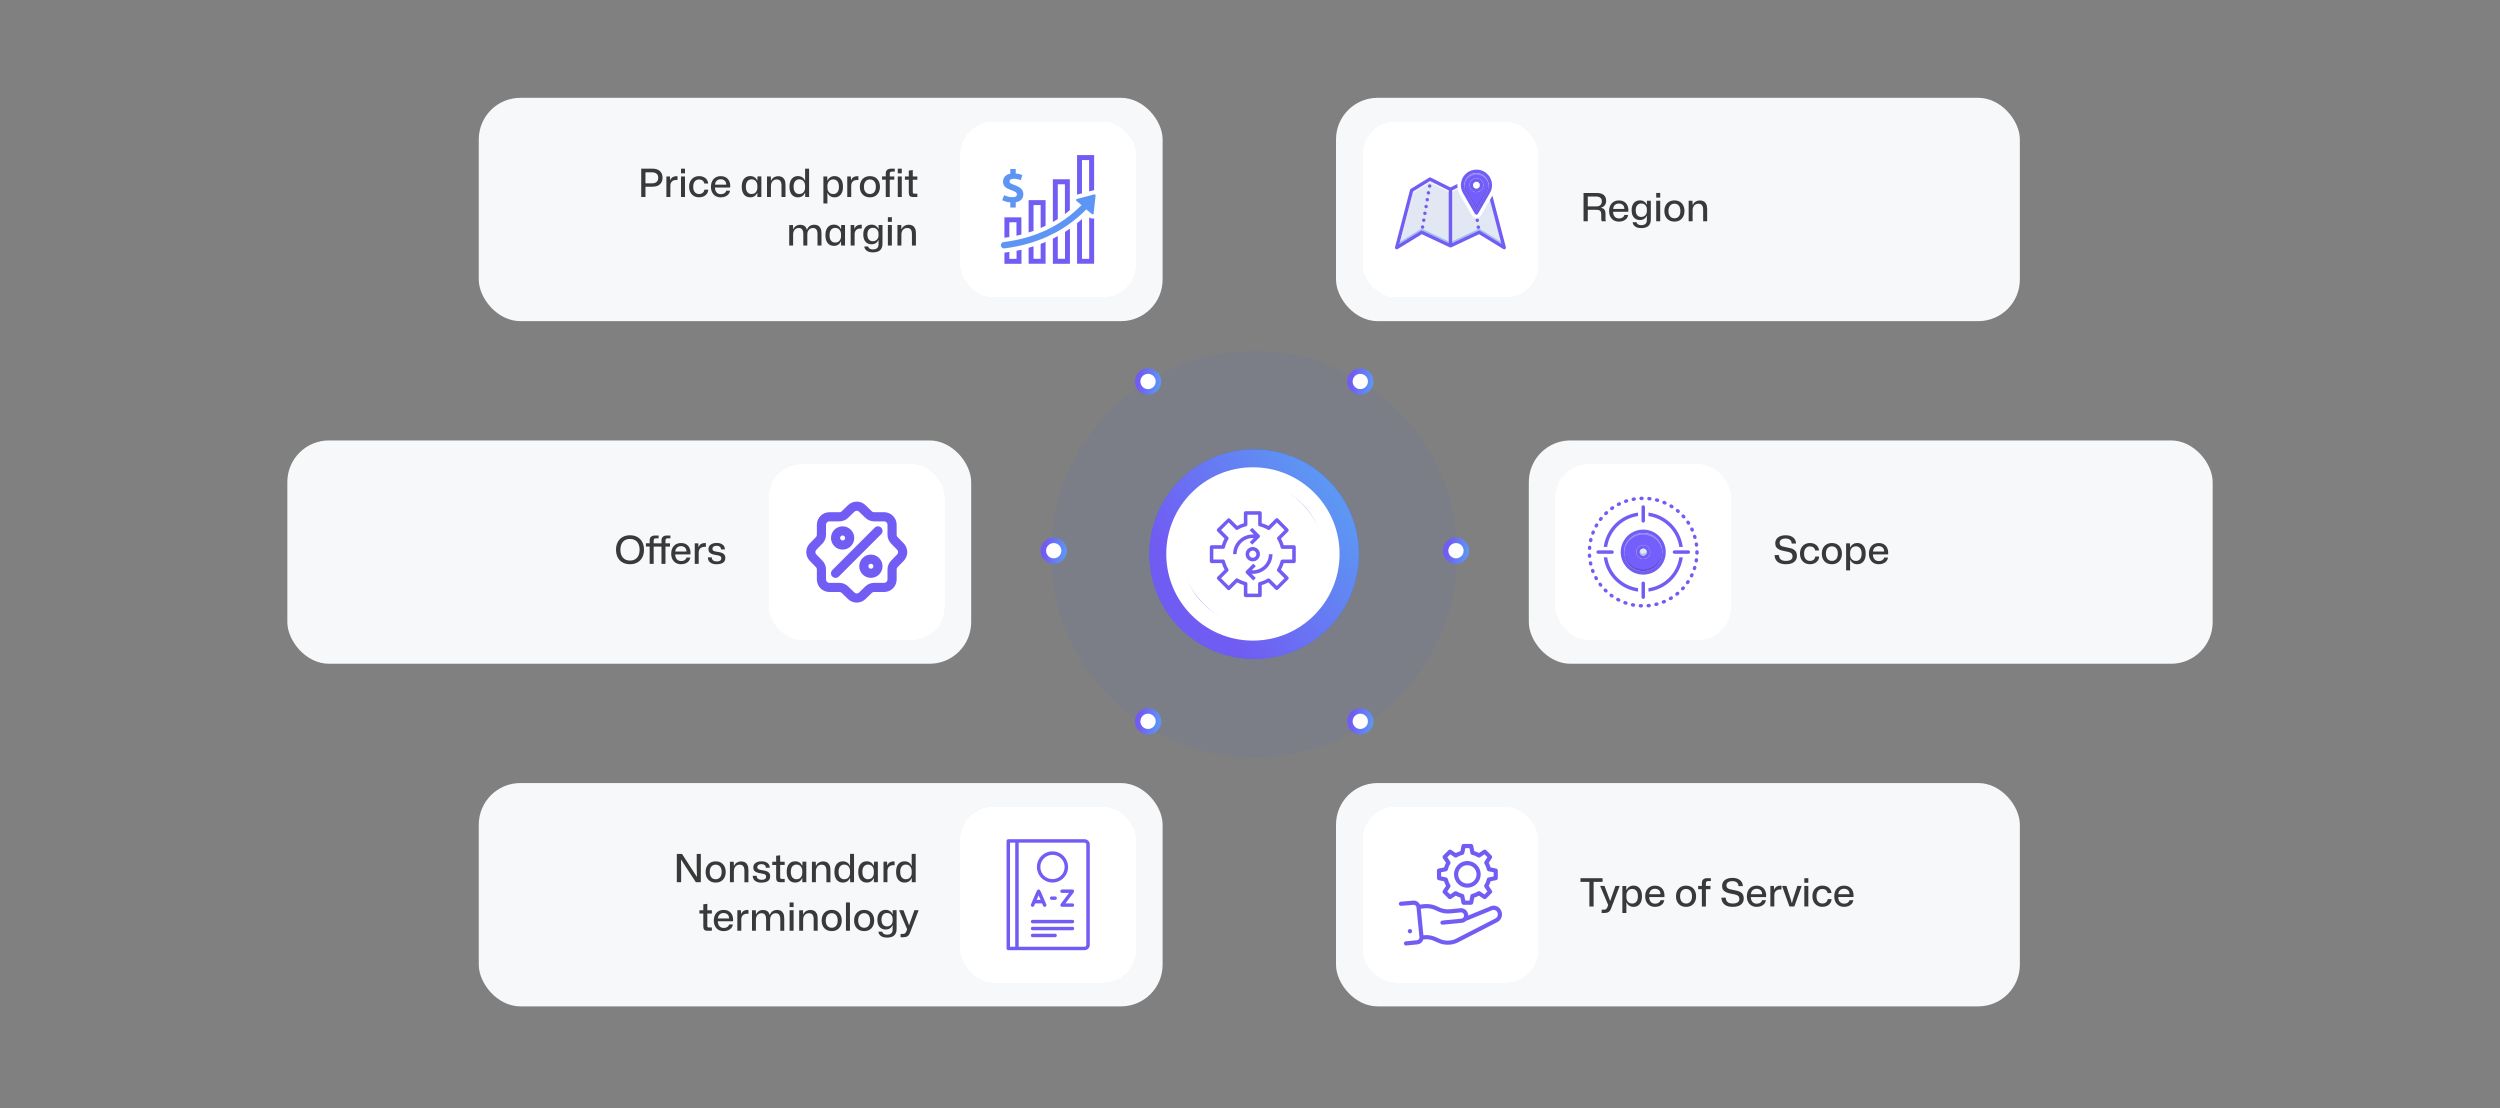 <?xml version="1.0" encoding="UTF-8"?>
<svg id="Layer_1" data-name="Layer 1" xmlns="http://www.w3.org/2000/svg" xmlns:xlink="http://www.w3.org/1999/xlink" viewBox="0 0 1388 615.35">
  <rect x="0" y="0" width="1388" height="615.35" fill="#808080" stroke="none"/>
  <defs>
    <style>
      .cls-1 {
        fill: url(#linear-gradient-2);
      }

      .cls-2, .cls-3 {
        fill: #fff;
      }

      .cls-4 {
        fill: #e1e8f4;
      }

      .cls-5 {
        fill: url(#linear-gradient-6);
      }

      .cls-6 {
        clip-path: url(#clippath-2);
      }

      .cls-7 {
        fill: #393939;
      }

      .cls-8 {
        stroke: #fff;
        stroke-width: 9.09px;
      }

      .cls-8, .cls-9, .cls-10, .cls-11 {
        fill: none;
      }

      .cls-12 {
        fill: #745efc;
      }

      .cls-3, .cls-13, .cls-14, .cls-15, .cls-16, .cls-17 {
        isolation: isolate;
      }

      .cls-3, .cls-14, .cls-16 {
        opacity: .5;
      }

      .cls-18 {
        clip-path: url(#clippath-1);
      }

      .cls-9 {
        stroke: #725df4;
        stroke-linecap: round;
        stroke-linejoin: round;
        stroke-width: 5.09px;
      }

      .cls-13 {
        opacity: 0;
      }

      .cls-13, .cls-19, .cls-15 {
        fill: #3f64fa;
      }

      .cls-20 {
        fill: #725df4;
      }

      .cls-14 {
        fill: #4d3fa5;
      }

      .cls-21 {
        fill: url(#linear-gradient-5);
      }

      .cls-22 {
        clip-path: url(#clippath);
      }

      .cls-23 {
        fill: #f6f8fa;
      }

      .cls-24 {
        clip-path: url(#clippath-3);
      }

      .cls-25 {
        fill: url(#linear-gradient-7);
      }

      .cls-11 {
        stroke: #f6f8fa;
      }

      .cls-26 {
        fill: url(#linear-gradient-3);
      }

      .cls-15 {
        opacity: .06;
      }

      .cls-27, .cls-16 {
        fill: #5e95f4;
      }

      .cls-28 {
        fill: url(#linear-gradient);
      }

      .cls-29 {
        fill: url(#linear-gradient-4);
      }

      .cls-17 {
        fill: #d7e3f9;
        opacity: .3;
      }
    </style>
    <linearGradient id="linear-gradient" x1="1136.15" y1="587.69" x2="1232.95" y2="572.33" gradientTransform="translate(-477.99 889.31) scale(1 -1)" gradientUnits="userSpaceOnUse">
      <stop offset="0" stop-color="#715cf3"/>
      <stop offset="1" stop-color="#5c99f3"/>
    </linearGradient>
    <clipPath id="clippath">
      <rect class="cls-10" x="671.67" y="283.8" width="47.75" height="47.75"/>
    </clipPath>
    <clipPath id="clippath-1">
      <rect class="cls-10" x="774.48" y="85.5" width="61.61" height="61.61"/>
    </clipPath>
    <clipPath id="clippath-2">
      <rect class="cls-10" x="881.53" y="275.72" width="61.61" height="61.61"/>
    </clipPath>
    <clipPath id="clippath-3">
      <rect class="cls-10" x="551.14" y="465.94" width="61.61" height="61.61"/>
    </clipPath>
    <linearGradient id="linear-gradient-2" x1="803.56" y1="310.36" x2="815.74" y2="308.43" gradientTransform="translate(0 615.35) scale(1 -1)" gradientUnits="userSpaceOnUse">
      <stop offset="0" stop-color="#715cf3"/>
      <stop offset="1" stop-color="#5c99f3"/>
    </linearGradient>
    <linearGradient id="linear-gradient-3" x1="580.23" y1="310.36" x2="592.41" y2="308.43" gradientTransform="translate(0 615.35) scale(1 -1)" gradientUnits="userSpaceOnUse">
      <stop offset="0" stop-color="#715cf3"/>
      <stop offset="1" stop-color="#5c99f3"/>
    </linearGradient>
    <linearGradient id="linear-gradient-4" x1="750.43" y1="404.32" x2="762.6" y2="402.39" gradientTransform="translate(0 615.35) scale(1 -1)" gradientUnits="userSpaceOnUse">
      <stop offset="0" stop-color="#715cf3"/>
      <stop offset="1" stop-color="#5c99f3"/>
    </linearGradient>
    <linearGradient id="linear-gradient-5" x1="632.6" y1="404.32" x2="644.77" y2="402.39" gradientTransform="translate(0 615.35) scale(1 -1)" gradientUnits="userSpaceOnUse">
      <stop offset="0" stop-color="#715cf3"/>
      <stop offset="1" stop-color="#5c99f3"/>
    </linearGradient>
    <linearGradient id="linear-gradient-6" x1="750.43" y1="215.64" x2="762.6" y2="213.71" gradientTransform="translate(0 615.35) scale(1 -1)" gradientUnits="userSpaceOnUse">
      <stop offset="0" stop-color="#715cf3"/>
      <stop offset="1" stop-color="#5c99f3"/>
    </linearGradient>
    <linearGradient id="linear-gradient-7" x1="632.6" y1="215.64" x2="644.77" y2="213.71" gradientTransform="translate(0 615.35) scale(1 -1)" gradientUnits="userSpaceOnUse">
      <stop offset="0" stop-color="#715cf3"/>
      <stop offset="1" stop-color="#5c99f3"/>
    </linearGradient>
  </defs>
  <g>
    <circle class="cls-19" cx="696.31" cy="307.68" r="58.15" transform="translate(-13.62 582.48) rotate(-45)"/>
    <circle class="cls-2" cx="696.31" cy="307.68" r="28.09"/>
  </g>
  <circle class="cls-13" cx="696.31" cy="307.68" r="307.68"/>
  <circle class="cls-15" cx="696.31" cy="307.68" r="112.89"/>
  <circle class="cls-28" cx="696.31" cy="307.68" r="58.15" transform="translate(-13.62 582.48) rotate(-45)"/>
  <circle class="cls-2" cx="696.31" cy="307.68" r="28.09"/>
  <g>
    <rect class="cls-2" x="655.55" y="267.48" width="80.14" height="80.14" rx="40.07" ry="40.07"/>
    <g class="cls-22">
      <g>
        <path class="cls-20" d="M718.42,302.7h-5.69c-.37-1.27-.88-2.5-1.52-3.66l3.98-3.98c.19-.19,.29-.44,.29-.7s-.1-.52-.29-.7l-5.58-5.68c-.19-.19-.44-.29-.7-.29s-.52,.1-.7,.29l-3.98,3.98c-1.18-.63-2.42-1.12-3.71-1.47v-5.69c0-.26-.1-.52-.29-.7s-.44-.29-.7-.29h-7.96c-.26,0-.52,.1-.7,.29s-.29,.44-.29,.7v5.69c-1.27,.37-2.5,.88-3.66,1.52l-3.98-3.98c-.19-.19-.44-.29-.7-.29s-.52,.1-.7,.29l-5.68,5.58c-.19,.19-.29,.44-.29,.7s.1,.52,.29,.7l3.98,3.98c-.63,1.18-1.12,2.42-1.47,3.71h-5.69c-.26,0-.52,.1-.7,.29-.19,.19-.29,.44-.29,.7v7.96c0,.26,.1,.52,.29,.7,.19,.19,.44,.29,.7,.29h5.69c.37,1.27,.88,2.5,1.52,3.66l-3.98,3.98c-.19,.19-.29,.44-.29,.7s.1,.52,.29,.7l5.58,5.68c.19,.19,.44,.29,.7,.29s.52-.1,.7-.29l3.98-3.98c1.18,.63,2.42,1.12,3.71,1.47v5.69c0,.26,.1,.52,.29,.7,.19,.19,.44,.29,.7,.29h7.96c.26,0,.52-.1,.7-.29,.19-.19,.29-.44,.29-.7v-5.69c1.27-.37,2.5-.88,3.66-1.52l3.98,3.98c.19,.19,.44,.29,.7,.29s.52-.1,.7-.29l5.63-5.63c.19-.19,.29-.44,.29-.7s-.1-.52-.29-.7l-3.98-3.98c.64-1.16,1.15-2.39,1.52-3.66h5.69c.26,0,.52-.1,.7-.29,.19-.19,.29-.44,.29-.7v-7.96c0-.26-.1-.52-.29-.7-.19-.19-.44-.29-.7-.29Zm-.99,7.96h-5.46c-.23,0-.45,.07-.63,.21-.18,.14-.31,.34-.36,.56-.39,1.6-1.02,3.13-1.88,4.54-.12,.19-.16,.42-.14,.64,.03,.22,.13,.43,.29,.59l3.87,3.86-4.22,4.22-3.87-3.87c-.16-.16-.36-.26-.59-.29-.22-.03-.45,.02-.64,.14-1.4,.86-2.94,1.49-4.54,1.88-.22,.05-.42,.18-.56,.36-.14,.18-.21,.4-.21,.63v5.44h-5.94v-5.46c0-.23-.07-.45-.21-.63-.14-.18-.34-.31-.56-.36-1.6-.39-3.13-1.02-4.54-1.88-.19-.12-.42-.16-.64-.14-.22,.03-.43,.13-.59,.29l-3.87,3.87-4.21-4.21,3.87-3.86c.16-.16,.26-.36,.29-.59,.03-.22-.02-.45-.14-.64-.86-1.41-1.49-2.94-1.88-4.54-.05-.22-.18-.42-.36-.56-.18-.14-.4-.21-.63-.21h-5.44v-5.96h5.46c.23,0,.45-.07,.63-.21,.18-.14,.31-.34,.36-.56,.39-1.6,1.02-3.13,1.88-4.54,.12-.19,.17-.42,.14-.64-.03-.22-.13-.43-.29-.59l-3.89-3.86,4.22-4.22,3.87,3.87c.16,.16,.36,.26,.59,.29,.22,.03,.45-.02,.64-.14,1.41-.86,2.94-1.49,4.54-1.88,.22-.05,.42-.18,.56-.36,.14-.18,.21-.4,.21-.63v-5.44h5.97v5.46c0,.23,.07,.45,.21,.63,.14,.18,.34,.31,.56,.36,1.6,.39,3.13,1.02,4.54,1.88,.19,.12,.42,.16,.64,.14,.22-.03,.43-.13,.59-.29l3.87-3.87,4.22,4.22-3.87,3.87c-.16,.16-.26,.36-.29,.59-.03,.22,.02,.45,.14,.64,.86,1.4,1.49,2.94,1.88,4.54,.05,.22,.18,.42,.36,.56,.18,.14,.4,.21,.63,.21h5.42v5.94Z"/>
        <path class="cls-20" d="M696.13,298.72l-2.28,2.28,1.4,1.4,3.98-3.98c.19-.19,.29-.44,.29-.7s-.1-.52-.29-.7l-3.98-3.98-1.4,1.4,2.28,2.29h-.59c-2.9,0-5.69,1.15-7.74,3.2s-3.21,4.84-3.21,7.74h1.99c0-2.37,.94-4.65,2.62-6.33,1.68-1.68,3.96-2.62,6.33-2.62h.59Zm-.59,17.91h-.59l2.28-2.28-1.4-1.4-3.98,3.98c-.18,.19-.29,.44-.29,.7s.1,.52,.29,.7l3.98,3.98,1.4-1.4-2.28-2.29h.59c2.9,0,5.69-1.15,7.74-3.2s3.21-4.84,3.21-7.74h-1.99c0,2.37-.94,4.65-2.62,6.33-1.68,1.68-3.96,2.62-6.33,2.62Zm0-12.93c-.79,0-1.56,.23-2.21,.67s-1.16,1.06-1.47,1.79c-.3,.73-.38,1.53-.23,2.3,.15,.77,.53,1.48,1.09,2.04,.56,.56,1.27,.94,2.04,1.09,.77,.15,1.57,.07,2.3-.23,.73-.3,1.35-.81,1.79-1.47,.44-.65,.67-1.42,.67-2.21,0-1.06-.42-2.07-1.17-2.81-.75-.75-1.76-1.17-2.81-1.17Zm0,5.97c-.39,0-.78-.12-1.11-.34s-.58-.53-.73-.89c-.15-.36-.19-.76-.11-1.15,.08-.39,.27-.74,.54-1.02s.63-.47,1.02-.54c.39-.08,.79-.04,1.15,.11,.36,.15,.67,.41,.89,.73s.34,.71,.34,1.11c0,.53-.21,1.03-.58,1.41-.37,.37-.88,.58-1.41,.58Z"/>
      </g>
    </g>
    <path class="cls-8" d="M695.62,263.98h0c24.06,0,43.57,19.51,43.57,43.57h0c0,24.06-19.51,43.57-43.57,43.57h0c-24.06,0-43.57-19.51-43.57-43.57h0c0-24.06,19.51-43.57,43.57-43.57Z"/>
  </g>
  <rect class="cls-23" x="265.81" y="54.31" width="379.67" height="123.99" rx="23.1" ry="23.1"/>
  <path class="cls-7" d="M356.01,109.37h2.35v-5.71h3.99c1.15,0,2.13-.2,2.95-.6,.82-.42,1.44-1,1.88-1.75,.45-.76,.67-1.65,.67-2.65,0-1.6-.5-2.82-1.49-3.69-.99-.88-2.32-1.32-3.99-1.32h-6.36v15.72Zm5.99-7.59h-3.64v-6.1h3.64c1.02,0,1.85,.24,2.48,.73,.65,.49,.97,1.26,.97,2.31s-.32,1.83-.97,2.33c-.63,.5-1.46,.75-2.48,.73Zm7.98,7.59h2.2v-6.51c.06-.93,.37-1.65,.93-2.16,.56-.52,1.34-.78,2.35-.78h.37c.13,0,.24,0,.32,.02v-2.09c-.1-.01-.21-.02-.32-.02-.1-.01-.22-.02-.35-.02-.75,0-1.42,.18-2.03,.54-.6,.36-1.03,.91-1.27,1.64h-.11l-.11-2.03h-1.98v11.41Zm8.11-13.15h2.22v-2.57h-2.22v2.57Zm0,13.15h2.22v-11.41h-2.22v11.41Zm10.07,.19c.95,0,1.8-.17,2.54-.52,.75-.36,1.34-.86,1.79-1.49,.45-.65,.7-1.4,.75-2.26h-2.16c-.09,.72-.39,1.3-.91,1.75-.52,.45-1.19,.67-2.03,.67-.99,0-1.79-.35-2.39-1.04-.59-.7-.88-1.7-.88-2.98s.29-2.2,.86-2.93c.58-.75,1.39-1.12,2.44-1.12,.73,0,1.36,.19,1.88,.58,.53,.37,.86,.93,.99,1.68h2.16c-.06-.82-.31-1.54-.75-2.16-.43-.62-1.01-1.1-1.75-1.44-.72-.35-1.54-.52-2.46-.52-1.14,0-2.13,.24-2.98,.73-.85,.49-1.5,1.18-1.96,2.07-.46,.88-.69,1.9-.69,3.08s.23,2.21,.69,3.11c.46,.88,1.11,1.56,1.94,2.05,.83,.49,1.8,.73,2.91,.73Zm12.09,0c.91,0,1.72-.15,2.44-.45,.73-.32,1.33-.75,1.79-1.29,.46-.56,.74-1.21,.84-1.96h-2.11c-.14,.59-.48,1.06-1.01,1.42-.53,.35-1.18,.52-1.94,.52-.99,0-1.79-.32-2.39-.95-.59-.65-.9-1.56-.93-2.74h8.45c.11-1.19,0-2.26-.37-3.21-.36-.96-.95-1.72-1.77-2.26-.81-.56-1.83-.84-3.08-.84-1.11,0-2.07,.24-2.89,.73-.82,.49-1.45,1.18-1.9,2.07-.43,.88-.65,1.92-.65,3.13s.22,2.18,.67,3.06c.45,.88,1.08,1.56,1.9,2.05,.83,.49,1.82,.73,2.95,.73Zm-.11-10.03c.85,0,1.56,.24,2.13,.71,.59,.47,.9,1.24,.93,2.29h-6.23c.09-.93,.41-1.67,.97-2.2,.57-.53,1.31-.8,2.2-.8Zm16.34,10.03c.96,0,1.78-.22,2.46-.67,.68-.46,1.15-1.06,1.42-1.79h.13v2.26h2.22v-11.41h-2.13l-.09,2.24h-.13c-.27-.73-.75-1.32-1.42-1.77-.68-.45-1.5-.67-2.46-.67-1.39,0-2.52,.5-3.39,1.51-.85,1.01-1.27,2.47-1.27,4.38s.42,3.38,1.27,4.4c.86,1.01,1.99,1.51,3.39,1.51Zm.78-1.83c-.95,0-1.71-.35-2.29-1.04-.58-.69-.86-1.7-.86-3.04s.29-2.37,.86-3.04c.57-.69,1.34-1.04,2.29-1.04,.7,0,1.29,.17,1.77,.5,.47,.33,.83,.75,1.08,1.27,.24,.52,.37,1.07,.37,1.66v1.29c0,.59-.12,1.15-.37,1.68-.24,.52-.6,.94-1.08,1.27-.47,.32-1.06,.47-1.77,.47Zm8.57,1.64h2.2v-6.23c0-.66,.13-1.25,.39-1.77,.26-.53,.63-.96,1.1-1.27,.49-.32,1.06-.47,1.7-.47,.91,0,1.57,.28,2.01,.84,.43,.56,.65,1.42,.65,2.59v6.32h2.22v-6.77c0-1.16-.18-2.1-.54-2.8-.35-.7-.83-1.21-1.44-1.53-.62-.32-1.32-.47-2.09-.47-.83,0-1.6,.21-2.31,.63-.7,.4-1.22,1.01-1.55,1.81h-.13l-.09-2.26h-2.11v11.41Zm17.15,.19c.96,0,1.78-.22,2.46-.67,.68-.46,1.15-1.06,1.42-1.79h.13l.09,2.26h2.13v-15.72h-2.22v6.56h-.13c-.27-.73-.75-1.32-1.42-1.77-.68-.45-1.49-.67-2.46-.67-1.39,0-2.52,.5-3.39,1.51-.85,1.01-1.27,2.47-1.27,4.38s.42,3.38,1.27,4.4c.86,1.01,1.99,1.51,3.39,1.51Zm.78-1.83c-.95,0-1.71-.35-2.29-1.04-.57-.69-.86-1.7-.86-3.04s.29-2.37,.86-3.04c.58-.69,1.34-1.04,2.29-1.04,.7,0,1.29,.17,1.77,.5,.47,.33,.83,.75,1.08,1.27,.24,.52,.37,1.07,.37,1.66v1.29c0,.59-.12,1.15-.37,1.68-.24,.52-.6,.94-1.08,1.27-.47,.32-1.06,.47-1.77,.47Zm13.39,5.24h2.22v-5.84h.13c.29,.73,.77,1.32,1.44,1.77,.68,.45,1.49,.67,2.44,.67,1.39,0,2.52-.5,3.36-1.51,.86-1.01,1.29-2.47,1.29-4.38s-.43-3.37-1.29-4.38c-.85-1.02-1.97-1.53-3.36-1.53-.95,0-1.76,.23-2.44,.69-.68,.45-1.16,1.03-1.44,1.75h-.13l-.09-2.24h-2.13v15.01Zm5.46-5.24c-.7,0-1.29-.16-1.77-.47-.47-.33-.83-.75-1.08-1.27-.24-.53-.37-1.09-.37-1.68v-1.27c0-.59,.12-1.14,.37-1.66,.24-.53,.6-.96,1.08-1.27,.47-.33,1.06-.5,1.77-.5,.95,0,1.71,.35,2.29,1.04,.59,.68,.88,1.69,.88,3.04s-.29,2.35-.88,3.04c-.58,.68-1.34,1.01-2.29,1.01Zm7.79,1.64h2.2v-6.51c.06-.93,.37-1.65,.93-2.16,.56-.52,1.34-.78,2.35-.78h.37c.13,0,.24,0,.32,.02v-2.09c-.1-.01-.21-.02-.32-.02-.1-.01-.22-.02-.35-.02-.75,0-1.42,.18-2.03,.54-.6,.36-1.03,.91-1.27,1.64h-.11l-.11-2.03h-1.98v11.41Zm12.58,.19c1.15,0,2.13-.24,2.95-.73,.83-.5,1.47-1.19,1.92-2.07,.46-.89,.69-1.92,.69-3.08s-.24-2.25-.71-3.13c-.46-.89-1.11-1.57-1.94-2.05s-1.8-.71-2.91-.71-2.14,.25-2.98,.75c-.83,.49-1.48,1.18-1.94,2.07-.45,.88-.67,1.9-.67,3.08s.23,2.23,.69,3.11c.47,.88,1.13,1.56,1.96,2.05,.85,.47,1.83,.71,2.93,.71Zm0-1.85c-1.01,0-1.81-.35-2.42-1.06-.6-.7-.91-1.69-.91-2.95s.3-2.33,.91-3.02c.62-.7,1.42-1.06,2.42-1.06s1.83,.36,2.42,1.08c.59,.7,.88,1.7,.88,2.98s-.3,2.29-.91,3c-.6,.69-1.4,1.04-2.39,1.04Zm8.79,1.66h2.22v-9.6h2.52v-1.81h-2.52v-1.47c0-.37,.09-.67,.26-.88,.19-.23,.53-.35,1.04-.35h1.47v-1.62h-2.05c-.91,0-1.62,.22-2.16,.67-.52,.45-.78,1.1-.78,1.96v1.68h-2.07v1.81h2.07v9.6Zm6.68-13.15h2.22v-2.57h-2.22v2.57Zm0,13.15h2.22v-11.41h-2.22v11.41Zm8.56,0h2.29v-1.83h-1.55c-.36,0-.61-.06-.75-.19-.14-.13-.22-.38-.22-.75v-6.81h2.52v-1.81h-2.52v-3.56l-2.22,.26v3.3h-2.16v1.81h2.16v7.22c0,.76,.17,1.35,.52,1.77,.36,.4,1.01,.6,1.94,.6Zm-68.87,26.95h2.2v-6.23c0-.66,.12-1.25,.37-1.77,.26-.53,.62-.96,1.08-1.27,.46-.32,1.01-.47,1.64-.47,.89,0,1.54,.28,1.94,.84,.42,.56,.63,1.42,.63,2.59v6.32h2.22v-6.23c0-.66,.12-1.25,.37-1.77,.26-.53,.62-.96,1.08-1.27,.46-.32,1-.47,1.62-.47,.89,0,1.55,.28,1.96,.84,.42,.56,.63,1.42,.63,2.59v6.32h2.2v-6.77c0-1.16-.17-2.1-.52-2.8-.35-.7-.81-1.21-1.4-1.53-.59-.32-1.26-.47-2.03-.47-.92,0-1.74,.22-2.46,.67-.72,.45-1.24,1.11-1.55,2.01h-.17c-.29-.98-.76-1.67-1.42-2.07-.66-.4-1.42-.6-2.26-.6s-1.59,.21-2.26,.63c-.68,.4-1.18,1.01-1.51,1.81h-.13l-.09-2.26h-2.11v11.41Zm24.79,.19c.96,0,1.78-.22,2.46-.67,.68-.46,1.15-1.06,1.42-1.79h.13v2.26h2.22v-11.41h-2.13l-.09,2.24h-.13c-.27-.73-.75-1.32-1.42-1.77-.68-.45-1.5-.67-2.46-.67-1.39,0-2.52,.5-3.39,1.51-.85,1.01-1.27,2.47-1.27,4.38s.42,3.38,1.27,4.4c.86,1.01,1.99,1.51,3.39,1.51Zm.78-1.83c-.95,0-1.71-.35-2.29-1.04-.58-.69-.86-1.7-.86-3.04s.29-2.37,.86-3.04c.57-.69,1.34-1.04,2.29-1.04,.7,0,1.29,.17,1.77,.5,.47,.33,.83,.75,1.08,1.27,.24,.52,.37,1.07,.37,1.66v1.29c0,.59-.12,1.15-.37,1.68-.24,.52-.6,.94-1.08,1.27-.47,.32-1.06,.47-1.77,.47Zm8.57,1.64h2.2v-6.51c.06-.93,.37-1.65,.93-2.16,.56-.52,1.34-.78,2.35-.78h.37c.13,0,.24,0,.32,.02v-2.09c-.1-.01-.21-.02-.32-.02-.1-.01-.22-.02-.35-.02-.75,0-1.42,.18-2.03,.54-.6,.36-1.03,.91-1.27,1.64h-.11l-.11-2.03h-1.98v11.41Zm12.28,3.82c1.08,0,2.02-.16,2.82-.47,.81-.32,1.43-.83,1.88-1.55,.46-.7,.69-1.65,.69-2.85v-10.35h-2.16l-.04,2.11h-.15c-.26-.69-.72-1.24-1.38-1.66-.65-.43-1.42-.65-2.33-.65-1.38,0-2.49,.47-3.34,1.42-.85,.95-1.27,2.3-1.27,4.05s.42,3.08,1.25,4.03c.83,.95,1.95,1.42,3.34,1.42,.91,0,1.69-.21,2.35-.63,.66-.43,1.12-.99,1.38-1.68h.15v2.22c0,1.05-.27,1.8-.82,2.24-.53,.46-1.31,.69-2.33,.69-.72,0-1.32-.15-1.79-.45-.46-.29-.73-.68-.82-1.19h-2.16c.12,1.01,.59,1.8,1.42,2.39,.83,.59,1.93,.88,3.3,.88Zm.06-6.21c-.92,0-1.66-.32-2.22-.95-.56-.65-.84-1.57-.84-2.78s.27-2.11,.82-2.76c.56-.65,1.32-.97,2.26-.97,.68,0,1.24,.15,1.68,.45,.46,.29,.81,.66,1.04,1.12,.24,.46,.37,.94,.37,1.44l.02,1.38c-.01,.5-.14,.99-.39,1.47-.24,.46-.6,.84-1.06,1.14-.46,.3-1.02,.45-1.68,.45Zm8.32-10.76h2.22v-2.57h-2.22v2.57Zm0,13.15h2.22v-11.41h-2.22v11.41Zm5.31,0h2.2v-6.23c0-.66,.13-1.25,.39-1.77,.26-.53,.63-.96,1.1-1.27,.49-.32,1.06-.47,1.7-.47,.91,0,1.57,.28,2.01,.84s.65,1.42,.65,2.59v6.32h2.22v-6.77c0-1.16-.18-2.1-.54-2.8-.35-.7-.83-1.21-1.44-1.53-.62-.32-1.32-.47-2.09-.47-.83,0-1.6,.21-2.31,.63-.7,.4-1.22,1.01-1.55,1.81h-.13l-.09-2.26h-2.11v11.41Z"/>
  <g>
    <rect class="cls-2" x="533.04" y="67.4" width="97.81" height="97.81" rx="18.48" ry="18.48" shape-rendering="crispEdges"/>
    <path class="cls-27" d="M563.99,109.08c-.39,.29-1.01,.39-2.02,.39-.87,0-1.69-.1-2.46-.34-.77-.24-1.44-.48-2.02-.77l-1.06,2.79c.34,.19,.91,.39,1.64,.67,.72,.29,1.69,.43,2.84,.53v2.89h3.03v-2.94c.77-.14,1.44-.34,1.97-.63,.53-.29,.96-.63,1.3-1.06,.34-.39,.58-.82,.72-1.3,.14-.48,.24-.96,.24-1.44,0-.72-.14-1.35-.39-1.88-.24-.53-.58-1.01-1.06-1.4-.43-.39-.96-.72-1.59-1.06-.63-.29-1.25-.58-1.97-.87-.48-.14-.87-.29-1.2-.43-.34-.14-.63-.29-.82-.43-.24-.14-.39-.29-.48-.48s-.14-.39-.14-.67c0-.43,.19-.77,.53-1.01,.34-.24,.91-.39,1.69-.39s1.49,.1,2.21,.24c.72,.14,1.3,.34,1.83,.58l.77-2.89c-.34-.14-.82-.34-1.44-.48-.63-.14-1.3-.29-2.17-.38v-2.5h-3.03v2.6c-.72,.14-1.3,.34-1.83,.63-.53,.29-.91,.63-1.25,1.01-.34,.39-.58,.87-.72,1.35-.14,.48-.24,1.01-.24,1.54,0,.67,.14,1.3,.39,1.78,.24,.48,.58,.91,1.01,1.25,.43,.34,.87,.63,1.4,.87,.53,.24,1.01,.43,1.54,.63,.53,.19,1.01,.38,1.44,.53,.43,.19,.77,.34,1.06,.53,.29,.19,.48,.39,.63,.58,.14,.24,.24,.48,.24,.77,0,.58-.19,.91-.58,1.2Z"/>
    <path class="cls-20" d="M600.72,88.86h3.95v17.42l2.26-.58c.19-.05,.34-.1,.53-.1v-19.49h-9.48v21.95l2.74-.72v-18.48Zm4.04,31.82l-.05-.05v23.1h-3.99v-22.09c-.91,.82-1.83,1.59-2.74,2.31v22.48h9.48v-25.17c-.96,.24-1.97,.05-2.7-.58Zm-17.47-18.39h3.95v16.56c.91-.72,1.88-1.44,2.74-2.17v-17.14h-9.43v23.73c.91-.53,1.88-1.11,2.74-1.68v-19.3Zm3.95,41.39h-3.95v-12.61c-.91,.48-1.83,.96-2.74,1.44v13.96h9.48v-19.54c-.91,.63-1.83,1.25-2.74,1.83v14.92h-.05Zm-17.42-29.84h3.95v12.76c.91-.39,1.83-.82,2.74-1.25v-14.25h-9.43v18c.91-.29,1.83-.58,2.74-.91v-14.34Zm3.95,29.84h-3.95v-6.93c-.91,.29-1.83,.58-2.74,.82v8.86h9.43v-12.13c-.91,.39-1.83,.77-2.74,1.11v8.28Zm-13.43,.05h-3.95v-3.85c-.91,.14-1.83,.24-2.74,.39v6.21h9.48v-7.85c-.91,.19-1.83,.39-2.74,.58v4.52h-.05Zm2.74-13.53v-9.53h-9.43v11.36c.91-.14,1.83-.24,2.74-.43v-8.18h3.95v7.46c.91-.19,1.88-.43,2.74-.67Z"/>
    <path class="cls-27" d="M606.25,118.9c.34,.29,.91,.1,.96-.39l1.06-9.96c.05-.39-.34-.72-.72-.63l-9.72,2.55c-.43,.14-.58,.72-.24,1.01l2.84,2.41c-11.31,11.46-25.8,18.34-43.22,20.5-.96,.1-1.64,1.01-1.54,1.93,.1,.96,1.01,1.68,1.97,1.59,9.34-1.16,18-3.66,25.65-7.41,7.32-3.51,14.01-8.33,19.83-14.25l3.13,2.65Z"/>
    <rect class="cls-11" x="532.66" y="67.01" width="98.58" height="98.58" rx="18.87" ry="18.87" shape-rendering="crispEdges"/>
  </g>
  <rect class="cls-23" x="741.75" y="54.31" width="379.67" height="123.99" rx="23.1" ry="23.1"/>
  <g>
    <rect class="cls-2" x="756.38" y="67.4" width="97.81" height="97.81" rx="18.48" ry="18.48" shape-rendering="crispEdges"/>
    <g class="cls-18">
      <g>
        <path class="cls-12" d="M825.55,99.45c-.44-.76-1.03-1.43-1.73-1.97s-1.5-.93-2.36-1.16c-1.72-.46-3.56-.22-5.1,.68-1.54,.89-2.67,2.36-3.13,4.09-.46,1.72-.22,3.56,.68,5.11l5.82,10.11,5.82-10.11c.6-1.02,.91-2.18,.91-3.37s-.31-2.35-.91-3.37Zm-5.82,7.22c-.76,0-1.51-.23-2.14-.65-.63-.42-1.13-1.02-1.42-1.73-.29-.7-.37-1.48-.22-2.22,.15-.75,.52-1.43,1.05-1.97,.54-.54,1.22-.9,1.97-1.05,.75-.15,1.52-.07,2.22,.22,.7,.29,1.3,.78,1.73,1.42,.42,.63,.65,1.38,.65,2.14,0,1.02-.41,2-1.13,2.72-.72,.72-1.7,1.13-2.72,1.13Z"/>
        <path class="cls-4" d="M834.64,136.76l-13.48-7.76-15.88,6.85-15.79-6.56-13.81,7.46,7.64-30.65,10.72-6.6,11.24,5.6,3.92-1.12c0,.08,.02,.17,.03,.25,.04,.3,.09,.6,.16,.9,.24,1.05,.63,2.05,1.17,2.98l6.66,11.55c.25,.44,.62,.8,1.06,1.06,.44,.25,.94,.39,1.44,.39s1.01-.13,1.44-.39c.44-.25,.8-.62,1.06-1.06l5.29-9.17,.51,.8,6.62,25.45Z"/>
        <path class="cls-20" d="M790.62,121.3c-.19-.03-.38,0-.55,.07-.17,.08-.32,.2-.42,.36-.1,.16-.15,.35-.15,.54,0,.19,.07,.37,.17,.53,.11,.16,.26,.27,.44,.34,.18,.07,.37,.08,.56,.04,.19-.04,.36-.14,.49-.27,.13-.14,.22-.31,.25-.5,.02-.12,.02-.25,0-.38-.03-.12-.08-.24-.15-.35-.07-.1-.17-.19-.27-.26-.11-.07-.23-.11-.35-.14Zm-.66,3.8c-.19-.03-.38,0-.55,.07-.17,.08-.32,.2-.42,.37-.1,.16-.15,.35-.15,.54s.07,.38,.18,.53c.11,.16,.26,.27,.44,.34,.18,.07,.37,.08,.56,.04,.19-.04,.35-.14,.49-.28,.13-.14,.22-.31,.25-.5,.02-.12,.02-.25,0-.38s-.08-.24-.15-.34c-.07-.1-.17-.19-.27-.26-.11-.07-.23-.11-.35-.13Zm1.31-7.59c-.12-.02-.25-.02-.38,0-.12,.03-.24,.08-.34,.15-.1,.07-.19,.17-.26,.27-.07,.11-.11,.23-.13,.35-.02,.12-.02,.25,.01,.38s.08,.24,.15,.34c.07,.1,.17,.19,.27,.26,.11,.07,.23,.11,.35,.13,.05,0,.11,.01,.16,.01,.24,0,.47-.09,.65-.25,.18-.16,.29-.39,.31-.63,.02-.24-.05-.48-.2-.67-.15-.19-.36-.32-.6-.36Zm.66-3.79c-.19-.03-.38,0-.56,.07-.17,.08-.32,.2-.42,.37-.1,.16-.15,.35-.15,.54,0,.19,.07,.38,.18,.53,.11,.16,.26,.27,.44,.34,.18,.07,.37,.08,.56,.04,.19-.04,.36-.14,.49-.28,.13-.14,.22-.31,.25-.5,.04-.25-.02-.51-.16-.72-.15-.21-.37-.35-.62-.39Zm.65-3.79c-.12-.02-.25-.02-.38,0-.12,.03-.24,.08-.34,.15-.1,.07-.19,.17-.26,.27-.07,.11-.11,.23-.13,.35-.02,.12-.02,.25,0,.38,.03,.12,.08,.24,.15,.34,.07,.1,.17,.19,.27,.26,.11,.07,.23,.11,.35,.13,.06,0,.11,.01,.16,.01,.24,0,.47-.09,.65-.25,.18-.16,.29-.39,.31-.63,.02-.24-.05-.48-.2-.67-.15-.19-.36-.32-.6-.36Zm1.31-7.59c-.19-.03-.38,0-.55,.07-.17,.08-.32,.2-.42,.37-.1,.16-.15,.35-.15,.54,0,.19,.07,.38,.18,.53,.11,.16,.26,.27,.44,.34,.18,.07,.37,.08,.56,.04,.19-.04,.36-.14,.49-.28,.13-.14,.22-.31,.25-.5,.02-.12,.02-.25,0-.38s-.08-.24-.15-.34c-.07-.1-.17-.19-.27-.26-.11-.07-.23-.11-.35-.13Zm-.65,3.79c-.12-.02-.25-.02-.38,0-.12,.03-.24,.08-.34,.15-.1,.07-.19,.16-.26,.27-.07,.11-.11,.23-.14,.35-.02,.12-.02,.25,0,.38,.03,.12,.08,.24,.15,.34,.07,.1,.16,.19,.27,.26,.11,.07,.23,.11,.35,.14,.06,0,.11,.01,.17,.01,.24,0,.47-.09,.65-.25,.18-.16,.29-.39,.31-.63,.02-.24-.05-.48-.2-.67-.15-.19-.36-.32-.6-.36Zm27.52,20.96s.09,0,.14,0c.25-.04,.47-.16,.63-.36,.15-.2,.23-.45,.2-.7-.03-.25-.15-.48-.34-.64-.19-.16-.44-.24-.69-.23-.25,.02-.48,.13-.65,.32s-.26,.43-.25,.68c0,.25,.11,.49,.29,.66,.18,.17,.42,.27,.67,.27Zm-.42-3.82c.25-.04,.48-.18,.63-.38,.15-.2,.22-.46,.18-.71-.03-.18-.11-.35-.23-.49-.12-.14-.28-.24-.46-.29-.18-.05-.36-.05-.54,0-.18,.05-.33,.15-.45,.29-.12,.14-.2,.31-.22,.49-.03,.18,0,.37,.08,.54,.08,.17,.2,.31,.35,.41,.15,.1,.33,.15,.52,.15,.05,0,.1,0,.14-.01Z"/>
        <path class="cls-20" d="M836.06,137.24l-7.47-28.61-1.37,2.38,6.37,24.4-11.84-7.26c-.14-.08-.29-.13-.45-.14-.16,0-.32,.02-.46,.09l-14.59,6.87v-29.25l2.98-1.49c-.1-.7-.12-1.41-.07-2.11l-3.87,1.93-10.95-5.46c-.15-.07-.31-.11-.47-.1-.16,0-.32,.06-.46,.14l-10.16,6.24c-.21,.13-.37,.34-.43,.58l-8.3,31.79c-.05,.19-.04,.38,.02,.56,.06,.18,.18,.34,.33,.45,.16,.11,.34,.17,.53,.18,.19,0,.38-.04,.55-.14l13.44-8.24,15.49,7.29c.13,.06,.27,.09,.41,.09s.28-.03,.41-.09l15.49-7.29,13.44,8.24c.16,.1,.35,.15,.55,.14,.19,0,.38-.07,.53-.19,.15-.11,.27-.27,.33-.45,.06-.18,.07-.38,.02-.56Zm-47.24-9.09l-11.84,7.26,7.6-29.1,9.37-5.76,10.37,5.17v29.25l-14.59-6.87c-.14-.07-.3-.1-.46-.09-.16,0-.31,.06-.45,.14Z"/>
        <path class="cls-20" d="M827.22,98.49c-1.15-1.99-3.04-3.44-5.26-4.03-2.22-.59-4.58-.28-6.57,.87-1.99,1.15-3.44,3.04-4.03,5.26-.59,2.22-.28,4.58,.87,6.57l6.66,11.55c.08,.15,.21,.27,.35,.35,.15,.08,.31,.13,.48,.13,.17,0,.34-.04,.48-.13,.15-.08,.27-.21,.35-.35l6.66-11.55c.77-1.31,1.17-2.81,1.17-4.33s-.4-3.02-1.17-4.33Zm-1.67,7.7l-5.82,10.11-5.82-10.11c-.59-1.02-.9-2.18-.9-3.36,0-1.18,.31-2.34,.9-3.37,.59-1.02,1.44-1.87,2.46-2.46,1.02-.59,2.18-.9,3.37-.9s2.34,.31,3.37,.9c1.02,.59,1.87,1.44,2.46,2.46,.59,1.02,.9,2.18,.9,3.37,0,1.18-.31,2.34-.9,3.36Z"/>
        <path class="cls-16" d="M833.59,135.41l-11.84-7.26c-.14-.08-.29-.13-.45-.14-.16,0-.32,.02-.46,.09l-14.59,6.87v-.96l14.59-6.87c.14-.07,.3-.1,.46-.09,.16,0,.31,.06,.45,.14l11.54,7.08,.3,1.15Z"/>
        <path class="cls-3" d="M804.32,105.73v.96l-10.37-5.17-9.37,5.76-7.3,27.95-.3,.18,7.6-29.1,9.37-5.76,10.37,5.17Z"/>
        <path class="cls-3" d="M809.39,105.13l-3.15,1.55v-.96l2.99-1.49c.04,.3,.09,.6,.16,.89Z"/>
        <path class="cls-16" d="M804.32,134.01v.96l-14.59-6.87c-.14-.07-.3-.1-.46-.09-.16,0-.31,.06-.45,.14l-11.84,7.26,.3-1.15,11.54-7.08c.14-.08,.29-.13,.45-.14,.16,0,.32,.02,.46,.09l14.59,6.87Z"/>
        <path class="cls-14" d="M825.55,106.19l-5.82,10.11-5.82-10.11c-.68-1.16-.99-2.51-.89-3.85,.08,1.02,.38,2,.89,2.89l5.82,10.11,5.82-10.11c.51-.88,.82-1.87,.9-2.89,.1,1.34-.22,2.69-.9,3.85Z"/>
        <path class="cls-20" d="M819.72,98.97c-.76,0-1.51,.23-2.14,.65-.63,.42-1.13,1.02-1.42,1.73-.29,.7-.37,1.48-.22,2.22,.15,.75,.52,1.43,1.05,1.97,.54,.54,1.23,.9,1.97,1.05,.75,.15,1.52,.07,2.22-.22,.7-.29,1.31-.78,1.73-1.42,.42-.63,.65-1.38,.65-2.14,0-1.02-.41-2-1.13-2.72-.72-.72-1.7-1.13-2.72-1.13Zm0,5.78c-.38,0-.75-.11-1.07-.32-.32-.21-.56-.51-.71-.86-.15-.35-.18-.74-.11-1.11,.07-.37,.26-.72,.53-.99,.27-.27,.61-.45,.99-.53,.37-.07,.76-.04,1.11,.11,.35,.15,.65,.39,.86,.71,.21,.32,.32,.69,.32,1.07,0,.51-.2,1-.56,1.36-.36,.36-.85,.56-1.36,.56Z"/>
        <path class="cls-17" d="M826.44,103.3c-.08-1.02-.38-2-.9-2.89-.59-1.02-1.44-1.87-2.46-2.47-1.02-.59-2.18-.9-3.36-.9s-2.34,.31-3.36,.9c-1.02,.59-1.87,1.44-2.46,2.47-.51,.88-.82,1.87-.89,2.89-.06-.92,.06-1.85,.37-2.72,.31-.87,.79-1.67,1.42-2.34,.63-.68,1.39-1.21,2.24-1.58,.85-.37,1.76-.56,2.69-.56s1.84,.19,2.69,.56c.85,.37,1.61,.91,2.24,1.58,.63,.68,1.12,1.47,1.42,2.34,.31,.87,.44,1.8,.37,2.72Z"/>
      </g>
    </g>
    <rect class="cls-11" x="756" y="67.01" width="98.58" height="98.58" rx="18.87" ry="18.87" shape-rendering="crispEdges"/>
  </g>
  <path class="cls-7" d="M879.19,122.85h2.35v-6.36h4.68c1.11,0,1.85,.21,2.22,.63,.39,.4,.58,1.01,.58,1.81v2.18c0,.36,.01,.69,.04,.99,.03,.3,.09,.55,.19,.75h2.37c-.13-.29-.21-.58-.24-.86-.01-.29-.02-.57-.02-.84v-2.63c0-.89-.19-1.6-.58-2.11-.37-.52-.98-.85-1.83-.99v-.15c.89-.24,1.57-.7,2.05-1.36,.49-.68,.73-1.49,.73-2.44,0-1.39-.44-2.47-1.32-3.21s-2.18-1.12-3.9-1.12h-7.33v15.72Zm2.35-8.26v-5.48h4.66c.93,0,1.69,.21,2.26,.63,.58,.42,.86,1.09,.86,2.03,0,.82-.24,1.49-.73,2.03-.47,.53-1.27,.8-2.39,.8h-4.66Zm17.36,8.45c.91,0,1.72-.15,2.44-.45,.73-.32,1.33-.75,1.79-1.29,.46-.56,.74-1.21,.84-1.96h-2.11c-.14,.59-.48,1.06-1.01,1.42-.53,.35-1.18,.52-1.94,.52-.99,0-1.79-.32-2.39-.95-.59-.65-.9-1.56-.93-2.74h8.45c.11-1.19,0-2.26-.37-3.21-.36-.96-.95-1.72-1.77-2.26-.8-.56-1.83-.84-3.08-.84-1.11,0-2.07,.24-2.89,.73-.82,.49-1.45,1.18-1.9,2.07-.43,.88-.65,1.92-.65,3.13s.22,2.18,.67,3.06c.45,.88,1.08,1.56,1.9,2.05,.83,.49,1.82,.73,2.95,.73Zm-.11-10.03c.85,0,1.56,.24,2.13,.71,.59,.47,.9,1.24,.93,2.29h-6.23c.09-.93,.41-1.67,.97-2.2,.58-.53,1.31-.8,2.2-.8Zm12.36,13.65c1.08,0,2.02-.16,2.82-.47,.8-.32,1.43-.83,1.88-1.55,.46-.7,.69-1.65,.69-2.85v-10.35h-2.16l-.04,2.11h-.15c-.26-.69-.72-1.24-1.38-1.66-.65-.43-1.42-.65-2.33-.65-1.38,0-2.49,.47-3.34,1.42-.85,.95-1.27,2.3-1.27,4.05s.42,3.08,1.25,4.03c.83,.95,1.95,1.42,3.34,1.42,.91,0,1.69-.21,2.35-.63,.66-.43,1.12-.99,1.38-1.68h.15v2.22c0,1.05-.27,1.8-.82,2.24-.53,.46-1.31,.69-2.33,.69-.72,0-1.32-.15-1.79-.45-.46-.29-.73-.68-.82-1.19h-2.16c.11,1.01,.59,1.8,1.42,2.39,.83,.59,1.93,.88,3.3,.88Zm.06-6.21c-.92,0-1.66-.32-2.22-.95-.56-.65-.84-1.57-.84-2.78s.27-2.11,.82-2.76c.56-.65,1.32-.97,2.26-.97,.68,0,1.24,.15,1.68,.45,.46,.29,.8,.66,1.04,1.12,.24,.46,.37,.94,.37,1.44l.02,1.38c-.01,.5-.14,.99-.39,1.47-.24,.46-.6,.84-1.06,1.14-.46,.3-1.02,.45-1.68,.45Zm8.32-10.76h2.22v-2.57h-2.22v2.57Zm0,13.15h2.22v-11.41h-2.22v11.41Zm10.12,.19c1.15,0,2.13-.24,2.95-.73,.84-.5,1.48-1.19,1.93-2.07,.45-.89,.69-1.92,.69-3.08s-.24-2.25-.71-3.13c-.46-.89-1.11-1.57-1.94-2.05s-1.8-.71-2.91-.71-2.14,.25-2.98,.75c-.83,.49-1.48,1.18-1.94,2.07-.45,.88-.67,1.9-.67,3.08s.23,2.23,.69,3.11c.47,.88,1.13,1.56,1.96,2.05,.85,.47,1.83,.71,2.93,.71Zm0-1.85c-1.01,0-1.81-.35-2.42-1.06-.6-.7-.91-1.69-.91-2.95s.3-2.33,.91-3.02c.62-.7,1.42-1.06,2.42-1.06s1.83,.36,2.41,1.08c.59,.7,.89,1.7,.89,2.98s-.3,2.29-.9,3c-.61,.69-1.4,1.04-2.4,1.04Zm7.89,1.66h2.2v-6.23c0-.66,.13-1.25,.39-1.77,.26-.53,.63-.96,1.1-1.27,.49-.32,1.06-.47,1.7-.47,.91,0,1.58,.28,2.01,.84s.65,1.42,.65,2.59v6.32h2.22v-6.77c0-1.16-.18-2.1-.54-2.8-.35-.7-.82-1.21-1.44-1.53-.62-.32-1.32-.47-2.09-.47-.83,0-1.6,.21-2.31,.63-.7,.4-1.22,1.01-1.55,1.81h-.13l-.08-2.26h-2.12v11.41Z"/>
  <rect class="cls-23" x="159.53" y="244.53" width="379.67" height="123.99" rx="23.1" ry="23.1"/>
  <path class="cls-7" d="M349.77,313.26c1.55,0,2.91-.32,4.08-.97,1.16-.65,2.07-1.57,2.72-2.76,.65-1.21,.97-2.65,.97-4.31s-.32-3.1-.97-4.29c-.65-1.21-1.55-2.13-2.72-2.78-1.15-.65-2.51-.97-4.08-.97s-2.91,.32-4.08,.97c-1.15,.65-2.05,1.57-2.7,2.78-.65,1.19-.97,2.62-.97,4.29s.32,3.08,.95,4.29c.65,1.21,1.55,2.13,2.72,2.78,1.16,.65,2.52,.97,4.08,.97Zm0-2.03c-1.62,0-2.92-.52-3.88-1.57-.96-1.05-1.44-2.53-1.44-4.44s.47-3.39,1.42-4.44c.96-1.05,2.26-1.57,3.9-1.57s2.94,.52,3.9,1.57c.96,1.05,1.44,2.53,1.44,4.44s-.48,3.38-1.44,4.44c-.96,1.05-2.26,1.57-3.9,1.57Zm10.93,1.83h2.22v-9.6h4.33v9.6h2.22v-9.6h2.5v-1.81h-2.5v-1.51c0-.37,.09-.68,.26-.91s.51-.35,1.01-.35h1.47v-1.55h-2.05c-.91,0-1.62,.22-2.13,.67s-.78,1.1-.78,1.96v1.68h-4.33v-1.51c0-.37,.09-.68,.26-.91,.19-.23,.53-.35,1.04-.35h1.44v-1.55h-2.03c-.91,0-1.62,.22-2.16,.67-.52,.45-.78,1.1-.78,1.96v1.68h-2.07v1.81h2.07v9.6Zm17.49,.19c.91,0,1.72-.15,2.44-.45,.73-.32,1.33-.75,1.79-1.29,.46-.56,.74-1.21,.84-1.96h-2.11c-.14,.59-.48,1.06-1.01,1.42-.53,.35-1.18,.52-1.94,.52-.99,0-1.79-.32-2.39-.95-.59-.65-.9-1.56-.93-2.74h8.45c.12-1.19,0-2.26-.37-3.21-.36-.96-.95-1.72-1.77-2.26-.8-.56-1.83-.84-3.08-.84-1.11,0-2.07,.24-2.89,.73-.82,.49-1.45,1.18-1.9,2.07-.43,.88-.65,1.92-.65,3.13s.22,2.18,.67,3.06c.45,.88,1.08,1.56,1.9,2.05,.83,.49,1.82,.73,2.95,.73Zm-.11-10.03c.85,0,1.56,.24,2.13,.71,.59,.47,.9,1.24,.93,2.29h-6.23c.09-.93,.41-1.67,.97-2.2,.58-.53,1.31-.8,2.2-.8Zm7.64,9.83h2.2v-6.51c.06-.93,.37-1.65,.93-2.16,.56-.52,1.34-.78,2.35-.78h.37c.13,0,.24,0,.32,.02v-2.09c-.1-.01-.21-.02-.32-.02-.1-.01-.22-.02-.35-.02-.75,0-1.42,.18-2.03,.54-.6,.36-1.03,.91-1.27,1.64h-.11l-.11-2.03h-1.98v11.41Zm12.14,.22c1.49,0,2.67-.28,3.54-.84,.86-.58,1.29-1.44,1.29-2.61,0-.88-.2-1.54-.6-1.98-.39-.46-.91-.79-1.57-.99-.66-.22-1.39-.37-2.18-.47-.96-.13-1.68-.31-2.13-.54-.45-.23-.67-.63-.67-1.19,0-.49,.2-.88,.6-1.19,.4-.3,.98-.45,1.73-.45s1.32,.17,1.75,.5c.43,.32,.65,.82,.67,1.51h2.18c-.01-1.11-.42-1.98-1.23-2.61-.81-.65-1.91-.97-3.32-.97s-2.49,.3-3.34,.91c-.83,.59-1.25,1.43-1.25,2.52,0,.78,.19,1.38,.56,1.81,.37,.43,.88,.75,1.53,.97,.66,.22,1.42,.39,2.29,.52,.96,.14,1.66,.33,2.09,.56s.65,.66,.65,1.29c0,.53-.22,.95-.65,1.25-.42,.29-1.04,.43-1.85,.43s-1.44-.17-1.96-.52c-.52-.36-.78-.93-.78-1.7h-2.2c0,1.14,.42,2.06,1.25,2.76,.85,.69,2.06,1.04,3.62,1.04Z"/>
  <g>
    <rect class="cls-2" x="426.77" y="257.62" width="97.81" height="97.81" rx="18.48" ry="18.48" shape-rendering="crispEdges"/>
    <path class="cls-9" d="M490.86,326.14h-5.55c-1.15,0-2.26,.45-3.08,1.25l-3.48,3.38c-1.72,1.67-4.45,1.67-6.16,0l-3.48-3.38c-.83-.8-1.93-1.25-3.08-1.25h-5.55c-2.44,0-4.42-1.98-4.42-4.42v-5.55c0-1.15-.45-2.26-1.25-3.08l-3.38-3.48c-1.67-1.72-1.67-4.45,0-6.16l3.38-3.48c.8-.83,1.25-1.93,1.25-3.08v-5.55c0-2.44,1.98-4.42,4.42-4.42h5.55c1.15,0,2.26-.45,3.08-1.25l3.48-3.38c1.72-1.67,4.45-1.67,6.16,0l3.48,3.38c.83,.8,1.93,1.25,3.08,1.25h5.55c2.44,0,4.42,1.98,4.42,4.42v5.55c0,1.15,.45,2.26,1.25,3.08l3.38,3.48c1.67,1.72,1.67,4.45,0,6.16l-3.38,3.48c-.8,.83-1.25,1.93-1.25,3.08v5.55c0,2.44-1.98,4.42-4.42,4.42Z"/>
    <path class="cls-9" d="M487.44,294.75l-23.54,23.54"/>
    <path class="cls-9" d="M467.82,302.6c2.17,0,3.92-1.76,3.92-3.92s-1.76-3.92-3.92-3.92-3.92,1.76-3.92,3.92,1.76,3.92,3.92,3.92Z"/>
    <path class="cls-9" d="M483.52,318.29c2.17,0,3.92-1.76,3.92-3.92s-1.76-3.92-3.92-3.92-3.92,1.76-3.92,3.92,1.76,3.92,3.92,3.92Z"/>
    <rect class="cls-11" x="426.38" y="257.23" width="98.58" height="98.58" rx="18.87" ry="18.87" shape-rendering="crispEdges"/>
  </g>
  <rect class="cls-23" x="848.8" y="244.53" width="379.67" height="123.99" rx="23.1" ry="23.1"/>
  <g>
    <rect class="cls-2" x="863.43" y="257.62" width="97.81" height="97.81" rx="18.48" ry="18.48" shape-rendering="crispEdges"/>
    <g class="cls-6">
      <g>
        <path class="cls-20" d="M884.1,312.85c-.03-.15-.07-.3-.1-.46-.03-.12-.08-.24-.15-.35s-.16-.19-.27-.26c-.11-.07-.22-.12-.35-.14s-.25-.02-.38,0c-.12,.03-.24,.07-.35,.15-.1,.07-.19,.16-.26,.27-.07,.11-.12,.22-.14,.35-.02,.12-.02,.25,0,.38,.03,.16,.07,.33,.11,.49,.05,.21,.17,.4,.34,.54,.17,.14,.38,.21,.6,.21,.07,0,.14,0,.21-.02,.25-.06,.47-.21,.6-.42,.14-.22,.18-.48,.13-.73Zm7.44-26.82c.25,0,.49-.1,.67-.27,.11-.11,.22-.21,.34-.32,.09-.09,.17-.19,.22-.3,.05-.11,.08-.24,.09-.37,0-.13-.02-.25-.06-.37-.04-.12-.11-.23-.2-.32s-.19-.17-.31-.22c-.12-.05-.24-.08-.37-.09-.13,0-.25,.02-.37,.06s-.23,.11-.32,.2c-.12,.11-.24,.23-.36,.35-.14,.13-.23,.3-.27,.49-.04,.19-.02,.38,.05,.56,.07,.18,.2,.33,.36,.44,.16,.11,.35,.16,.54,.16Zm3.34-2.79c.2,0,.4-.06,.56-.18,.13-.09,.25-.18,.38-.27,.21-.15,.35-.37,.4-.62,.05-.25-.01-.51-.16-.72-.15-.21-.37-.35-.62-.4-.25-.04-.51,.01-.72,.16-.14,.09-.27,.19-.41,.29-.17,.12-.29,.29-.35,.48-.06,.19-.06,.4,0,.6,.06,.19,.19,.36,.35,.48,.16,.12,.36,.18,.57,.18Zm3.71-2.28c.15,0,.3-.04,.44-.11,.14-.07,.28-.14,.42-.21,.11-.06,.21-.13,.3-.23,.08-.1,.15-.21,.19-.33,.04-.12,.06-.25,.05-.37,0-.13-.04-.25-.1-.36-.06-.11-.13-.21-.23-.3-.1-.08-.21-.15-.33-.19-.12-.04-.25-.06-.37-.05-.13,0-.25,.04-.36,.1-.15,.07-.3,.15-.44,.22-.19,.1-.35,.26-.44,.46-.09,.2-.11,.42-.06,.63,.05,.21,.17,.4,.34,.53,.17,.13,.38,.21,.6,.21Zm-16.15,24.4s.05,0,.07,0c.24,0,.48-.09,.66-.26,.18-.17,.29-.39,.3-.64,.01-.16,.02-.31,.04-.47,.02-.25-.06-.51-.22-.7-.16-.19-.4-.32-.65-.34-.25-.02-.51,.06-.7,.22-.2,.16-.32,.4-.34,.65-.01,.17-.03,.33-.04,.5-.02,.25,.07,.51,.23,.7,.17,.19,.41,.31,.66,.33Zm.14,4.36c.25-.02,.49-.14,.66-.33,.17-.19,.25-.45,.23-.7-.01-.16-.02-.31-.03-.47-.02-.25-.13-.49-.32-.66-.19-.17-.44-.26-.7-.24-.25,.01-.49,.13-.66,.32-.17,.19-.26,.44-.24,.7,.01,.17,.02,.33,.03,.5,.02,.24,.13,.47,.3,.64,.18,.17,.41,.26,.66,.26,.02,0,.05,0,.07,0Zm.34-8.69c.12,.03,.25,.03,.38,0,.12-.02,.24-.07,.35-.14,.11-.07,.2-.16,.27-.26,.07-.1,.12-.22,.15-.34,.03-.15,.07-.31,.1-.46,.06-.25,.02-.51-.12-.73-.13-.22-.35-.37-.6-.43s-.51-.02-.73,.12c-.22,.13-.37,.35-.43,.6-.04,.16-.08,.32-.11,.49-.03,.12-.03,.25,0,.38s.07,.24,.14,.35c.07,.11,.16,.2,.26,.27,.1,.07,.22,.12,.34,.15Zm2.83-8.23c.22,.12,.49,.16,.73,.09,.25-.07,.45-.23,.58-.46,.08-.14,.15-.27,.23-.41,.06-.11,.1-.23,.12-.36,.02-.13,0-.25-.02-.38-.03-.12-.09-.24-.16-.34-.08-.1-.17-.19-.28-.25-.11-.06-.23-.11-.36-.12-.13-.02-.25,0-.38,.02-.12,.03-.24,.09-.34,.16-.1,.08-.19,.17-.25,.28-.08,.14-.17,.29-.25,.43-.06,.11-.1,.23-.12,.36-.02,.13,0,.25,.03,.38,.03,.12,.09,.24,.17,.34,.08,.1,.18,.18,.29,.24Zm-1.72,4.01c.12,.05,.24,.07,.37,.06s.25-.03,.37-.08c.12-.05,.22-.13,.31-.22,.09-.09,.15-.2,.2-.32,.06-.15,.11-.29,.17-.44,.09-.24,.09-.5-.01-.74-.1-.23-.29-.42-.53-.51-.24-.09-.5-.09-.74,.01s-.42,.29-.51,.53c-.06,.16-.12,.31-.18,.47-.04,.12-.07,.24-.06,.37s.03,.25,.08,.37c.05,.12,.13,.22,.22,.31,.09,.09,.2,.15,.32,.2Zm4-7.73c.2,.16,.46,.23,.71,.19,.25-.03,.48-.16,.64-.37,.1-.12,.19-.25,.29-.37,.16-.2,.23-.45,.2-.71-.03-.25-.16-.49-.36-.64-.2-.16-.45-.23-.71-.2-.25,.03-.49,.16-.64,.36-.1,.13-.21,.26-.31,.39-.08,.1-.13,.21-.17,.34-.03,.12-.04,.25-.03,.38,.02,.13,.06,.25,.12,.36,.06,.11,.15,.21,.25,.28Zm43.05-4.51c.09,.08,.21,.15,.32,.19,.12,.04,.25,.06,.38,.05,.12-.01,.25-.04,.36-.1,.12-.06,.22-.14,.29-.23,.08-.1,.15-.21,.18-.33,.04-.12,.05-.25,.05-.37,0-.13-.05-.25-.1-.36-.06-.11-.14-.21-.23-.3-.13-.11-.25-.22-.39-.32-.1-.08-.21-.14-.33-.18-.12-.04-.25-.05-.38-.04-.12,.01-.25,.05-.35,.11-.12,.06-.22,.14-.29,.24-.08,.1-.15,.21-.18,.33-.04,.12-.05,.25-.04,.37,0,.13,.05,.25,.11,.36,.05,.11,.14,.21,.23,.29,.12,.1,.24,.2,.36,.3Zm-7.55-4.67c.14,.06,.29,.12,.43,.19,.23,.1,.5,.11,.74,.02,.24-.09,.43-.27,.53-.51,.1-.23,.11-.5,.02-.74-.09-.24-.27-.43-.51-.53-.15-.07-.31-.14-.46-.2-.12-.05-.24-.08-.37-.08-.13,0-.25,.02-.37,.07-.12,.05-.22,.12-.31,.21-.09,.09-.16,.19-.21,.31-.05,.12-.08,.24-.08,.37,0,.13,.02,.25,.07,.37,.05,.12,.12,.22,.21,.31,.09,.09,.19,.16,.31,.21Zm3.76,1.92c.13,.08,.27,.16,.4,.25,.22,.14,.48,.18,.73,.12,.25-.06,.47-.21,.6-.43,.14-.22,.18-.48,.12-.73-.06-.25-.21-.47-.43-.6-.14-.09-.28-.18-.43-.26-.22-.13-.48-.17-.73-.11-.25,.06-.46,.22-.6,.43-.13,.22-.17,.48-.11,.73,.06,.25,.22,.46,.44,.6Zm9.33,9.09c.14,.21,.35,.37,.61,.42,.25,.05,.51,0,.72-.13,.22-.14,.36-.36,.42-.61,.05-.25,0-.51-.13-.73-.08-.14-.18-.28-.27-.42-.15-.21-.36-.36-.62-.41-.25-.05-.51,0-.72,.14-.21,.14-.35,.36-.41,.61-.05,.25,0,.51,.15,.72,.08,.13,.17,.26,.25,.39Zm-34.03-11.67c.11,0,.21-.02,.31-.05,.15-.05,.3-.1,.45-.15,.12-.04,.23-.1,.33-.18,.1-.08,.17-.18,.23-.29,.06-.11,.09-.24,.1-.36,0-.13,0-.25-.04-.37-.04-.12-.1-.23-.18-.33-.08-.1-.18-.17-.29-.23-.11-.06-.24-.09-.36-.1-.13,0-.25,0-.37,.04-.16,.05-.32,.1-.47,.16-.22,.07-.4,.22-.52,.42-.12,.2-.16,.43-.12,.65,.04,.22,.15,.43,.33,.58,.17,.15,.4,.23,.62,.23Zm31.5,8.3c.17,.19,.41,.31,.66,.33,.25,.02,.5-.07,.69-.23,.19-.17,.31-.41,.33-.66,.02-.25-.07-.51-.24-.7-.11-.13-.22-.25-.33-.37-.17-.19-.41-.3-.66-.32-.25-.01-.51,.08-.69,.25-.19,.17-.31,.41-.32,.66-.02,.25,.07,.5,.25,.69,.1,.12,.21,.23,.31,.35Zm-27.28-9.4c.06,0,.12,0,.18-.02,.15-.03,.31-.06,.46-.08,.12-.02,.24-.07,.35-.13,.11-.07,.2-.15,.27-.26,.07-.1,.13-.22,.15-.34,.03-.12,.03-.25,.01-.38-.02-.12-.07-.24-.13-.35-.07-.11-.15-.2-.26-.27-.1-.07-.22-.13-.34-.15-.12-.03-.25-.03-.38-.01-.17,.03-.33,.06-.49,.09-.24,.04-.45,.17-.59,.37-.14,.19-.21,.43-.19,.67,.02,.24,.13,.46,.31,.62,.18,.16,.41,.25,.65,.25Zm4.33-.48s.02,0,.04,0c.16,0,.31-.01,.47-.01,.25,0,.49-.11,.67-.29,.18-.18,.27-.43,.27-.68,0-.25-.11-.5-.29-.67-.18-.18-.42-.28-.68-.28,0,0-.02,0-.02,0-.17,0-.33,0-.5,.01-.25,0-.49,.12-.66,.3-.17,.18-.27,.43-.26,.68,0,.25,.11,.49,.29,.67,.18,.18,.42,.28,.67,.28Zm4.25,.14c.16,.02,.31,.03,.46,.05,.04,0,.08,0,.12,0,.24,0,.48-.09,.66-.26,.18-.17,.29-.4,.3-.64,.01-.24-.06-.49-.22-.67-.16-.19-.38-.31-.62-.34-.17-.02-.33-.04-.5-.06-.13-.01-.25,0-.37,.03-.12,.04-.23,.1-.33,.17-.1,.08-.18,.18-.24,.29-.06,.11-.1,.23-.11,.36-.01,.13,0,.25,.03,.38,.04,.12,.1,.23,.18,.33,.08,.1,.18,.18,.29,.24,.11,.06,.23,.1,.36,.11Zm4.15,.75c.15,.04,.3,.08,.45,.12,.25,.07,.51,.04,.73-.09,.11-.06,.21-.15,.28-.25,.08-.1,.13-.21,.17-.34,.03-.12,.04-.25,.03-.38-.02-.13-.06-.25-.12-.36s-.15-.21-.25-.28c-.1-.08-.21-.13-.34-.17-.16-.04-.32-.09-.48-.13-.12-.03-.25-.04-.38-.02-.13,.02-.25,.06-.36,.12-.11,.06-.21,.15-.28,.25-.08,.1-.13,.22-.16,.34-.03,.12-.04,.25-.02,.38,.02,.13,.06,.25,.12,.36,.06,.11,.15,.2,.25,.28,.1,.08,.22,.13,.34,.16Zm18.9,15.64c.07,.14,.13,.28,.2,.42,.1,.23,.29,.41,.53,.51,.24,.09,.51,.08,.74-.02,.23-.11,.42-.3,.51-.54,.08-.24,.08-.5-.02-.74-.07-.15-.14-.3-.22-.45-.05-.11-.13-.22-.22-.3s-.2-.15-.32-.19c-.12-.04-.24-.06-.37-.05-.12,0-.25,.04-.36,.09-.12,.05-.22,.13-.3,.22s-.15,.2-.19,.32c-.05,.12-.06,.24-.06,.37,0,.13,.04,.25,.09,.37Zm-42.94,35.85c-.13-.09-.25-.18-.38-.28-.1-.08-.22-.13-.34-.16-.12-.03-.25-.04-.38-.02-.13,.02-.25,.06-.35,.13s-.2,.15-.28,.25c-.08,.1-.13,.22-.16,.34-.03,.12-.04,.25-.02,.38,.02,.13,.06,.25,.13,.35,.06,.11,.15,.2,.25,.28,.13,.1,.27,.2,.41,.29,.21,.15,.47,.21,.72,.17,.25-.04,.48-.18,.62-.39s.21-.47,.17-.72c-.04-.25-.18-.48-.39-.63Zm42.24-7.85c-.22-.14-.48-.19-.72-.14-.25,.05-.47,.2-.62,.41-.08,.13-.17,.26-.26,.39-.14,.21-.19,.47-.15,.72,.05,.25,.18,.47,.4,.62,.21,.14,.47,.2,.72,.15,.25-.05,.48-.19,.62-.4,.09-.14,.18-.28,.28-.42,.07-.11,.12-.22,.14-.35,.03-.12,.03-.25,0-.38-.02-.12-.07-.24-.15-.35-.07-.1-.16-.19-.26-.26Zm-6.95,6.54c-.12,.1-.24,.2-.36,.3-.2,.16-.32,.39-.35,.65-.02,.25,.05,.51,.21,.71s.39,.33,.65,.35c.25,.03,.51-.05,.71-.21,.13-.1,.26-.21,.39-.32,.1-.08,.18-.18,.24-.29,.06-.11,.09-.23,.11-.36,0-.13,0-.25-.05-.37-.03-.12-.09-.23-.18-.33-.08-.1-.18-.18-.29-.24-.11-.06-.23-.09-.36-.11-.12-.01-.25,0-.37,.04-.12,.04-.23,.1-.33,.18Zm-11.16,5.75c-.15,.04-.3,.08-.45,.11-.23,.06-.43,.19-.56,.39-.13,.19-.19,.43-.17,.66,.03,.23,.14,.45,.32,.61,.18,.16,.4,.24,.64,.24,.08,0,.15,0,.23-.03,.16-.04,.33-.08,.49-.12,.12-.03,.24-.09,.34-.16,.1-.08,.19-.17,.25-.28,.06-.11,.11-.23,.12-.36,.02-.13,.01-.25-.02-.38s-.09-.24-.16-.34c-.08-.1-.17-.19-.28-.25-.11-.06-.23-.11-.36-.12-.13-.02-.25,0-.38,.02Zm7.73-3.29c-.13,.08-.26,.16-.4,.24-.11,.06-.2,.15-.28,.25s-.13,.22-.16,.34c-.03,.12-.04,.25-.02,.38,.02,.13,.06,.25,.12,.36,.06,.11,.15,.2,.25,.28,.1,.08,.22,.13,.34,.16,.12,.03,.25,.04,.38,.02,.13-.02,.25-.06,.36-.12,.14-.08,.29-.17,.43-.26,.11-.07,.2-.15,.28-.25,.07-.1,.13-.22,.16-.34,.03-.12,.03-.25,.01-.38-.02-.12-.06-.24-.13-.35-.07-.11-.15-.2-.26-.28-.1-.07-.22-.13-.34-.16-.12-.03-.25-.03-.38-.01-.12,.02-.24,.06-.35,.13Zm-3.75,1.93c-.14,.06-.29,.12-.43,.18-.12,.05-.22,.12-.31,.21-.09,.09-.16,.19-.21,.31-.05,.12-.08,.24-.08,.37,0,.13,.02,.25,.07,.37,.05,.12,.12,.22,.21,.31,.09,.09,.19,.16,.31,.21,.12,.05,.24,.07,.37,.08,.13,0,.25-.02,.37-.07,.15-.06,.31-.13,.46-.19,.12-.05,.22-.12,.31-.21,.09-.09,.16-.2,.21-.31,.05-.12,.07-.24,.07-.37,0-.13-.03-.25-.08-.37-.05-.12-.12-.22-.21-.31-.09-.09-.2-.16-.31-.21-.12-.05-.24-.07-.37-.07-.13,0-.25,.03-.37,.08Zm10.21-7.31c-.1,.12-.21,.23-.32,.35-.17,.19-.26,.44-.25,.69,.02,.25,.12,.5,.31,.67,.18,.17,.44,.27,.69,.26,.25,0,.49-.12,.67-.31,.11-.12,.22-.24,.34-.37,.08-.09,.15-.2,.18-.32,.05-.12,.06-.25,.05-.37,0-.13-.04-.25-.09-.36-.05-.11-.13-.22-.22-.3-.09-.08-.21-.15-.32-.19-.12-.04-.25-.06-.37-.05-.13,0-.25,.04-.37,.09s-.22,.13-.3,.23Zm8.16-15.89c-.12-.02-.25-.01-.38,.02-.12,.03-.24,.09-.34,.16-.1,.08-.18,.17-.25,.28-.07,.11-.11,.23-.13,.35-.02,.15-.05,.31-.07,.46-.04,.25,.02,.51,.17,.72,.15,.21,.38,.35,.62,.39,.25,.04,.52-.02,.72-.17,.21-.15,.35-.38,.39-.63,.02-.16,.05-.33,.08-.49,.02-.13,0-.25-.02-.38-.03-.12-.08-.24-.16-.34-.07-.1-.17-.19-.28-.25-.11-.06-.23-.11-.35-.13Zm1.14-3.49c0-.25-.1-.5-.28-.68-.18-.18-.42-.28-.68-.28s-.5,.1-.69,.28c-.18,.18-.28,.43-.28,.68v.09c0,.16,0,.31,0,.47,0,.13,.02,.25,.07,.37s.12,.22,.21,.32c.08,.09,.19,.16,.31,.21,.12,.05,.24,.08,.36,.08h.02c.25,0,.5-.1,.68-.28,.18-.18,.28-.42,.28-.67,0-.17,0-.33,0-.51v-.09Zm-3.37,11.9c-.23-.11-.49-.12-.73-.03-.24,.09-.44,.27-.55,.5-.07,.14-.13,.28-.2,.42-.12,.23-.13,.49-.05,.74,.08,.24,.25,.44,.49,.55,.23,.11,.49,.13,.73,.05,.25-.08,.45-.26,.55-.49,.08-.15,.15-.3,.22-.45,.05-.11,.08-.24,.09-.37,0-.13-.02-.25-.05-.37-.05-.12-.11-.23-.19-.32-.08-.09-.19-.17-.31-.22Zm1.43-4.12c-.25-.07-.51-.05-.74,.07-.22,.12-.39,.33-.46,.57-.05,.15-.09,.3-.14,.45-.04,.12-.05,.25-.05,.37,.02,.13,.05,.25,.11,.36,.05,.11,.14,.21,.23,.29,.1,.08,.21,.14,.33,.18,.12,.04,.25,.05,.37,.04,.13-.01,.25-.05,.36-.1,.12-.06,.22-.14,.3-.23,.08-.1,.14-.21,.18-.33,.05-.16,.1-.32,.15-.48,.04-.12,.05-.25,.04-.37-.02-.13-.05-.25-.11-.36-.06-.11-.15-.21-.24-.29-.1-.08-.22-.14-.33-.18Zm.51-13.07c-.12,.02-.25,.06-.35,.13-.11,.07-.2,.15-.28,.25-.08,.1-.13,.22-.16,.34-.03,.12-.04,.25-.02,.38,.02,.15,.04,.31,.06,.46,.03,.23,.15,.44,.32,.6,.17,.15,.4,.24,.63,.24,.04,0,.08,0,.12,0,.25-.03,.49-.17,.64-.37,.15-.2,.22-.46,.19-.71-.02-.17-.05-.33-.07-.5-.02-.13-.06-.25-.12-.35-.07-.11-.15-.2-.25-.28-.1-.08-.22-.13-.34-.16-.12-.03-.25-.04-.38-.02Zm-49.77,25.88c-.18-.18-.43-.28-.68-.28-.26,0-.5,.1-.68,.28-.18,.18-.28,.43-.28,.68,0,.26,.1,.5,.28,.68,.12,.12,.24,.24,.36,.35,.09,.09,.2,.16,.32,.2s.24,.07,.37,.07c.13,0,.25-.03,.37-.08,.12-.05,.22-.12,.31-.22,.09-.09,.16-.2,.2-.32s.07-.24,.07-.37c0-.13-.03-.25-.08-.37-.05-.12-.12-.22-.22-.31-.11-.11-.22-.22-.33-.33Zm-2.77-3.18c-.15-.2-.38-.34-.63-.37-.25-.04-.51,.03-.71,.18-.2,.15-.34,.38-.38,.63s.03,.51,.18,.71c.1,.13,.2,.26,.3,.4,.08,.1,.17,.18,.28,.25,.11,.06,.23,.1,.36,.12,.13,.02,.25,0,.38-.03,.12-.03,.24-.09,.34-.17,.1-.08,.18-.17,.25-.28,.06-.11,.1-.23,.12-.36,.02-.13,0-.25-.03-.38-.03-.12-.09-.24-.17-.34-.1-.12-.19-.25-.28-.37Zm26.33,11.41c-.16,.02-.31,.03-.47,.05-.25,.02-.48,.14-.64,.33s-.25,.43-.23,.68c.01,.25,.12,.48,.3,.65,.18,.17,.42,.27,.66,.27,.03,0,.06,0,.09,0,.17-.02,.33-.03,.5-.05,.13-.01,.25-.05,.36-.11,.11-.06,.21-.14,.29-.24,.08-.1,.14-.21,.17-.33,.04-.12,.05-.25,.03-.37-.01-.13-.05-.25-.11-.36-.06-.11-.14-.21-.24-.29-.1-.08-.21-.14-.33-.17-.12-.04-.25-.05-.38-.03Zm-28.61-14.96c-.12-.22-.33-.39-.57-.46-.24-.07-.51-.04-.73,.08-.22,.12-.39,.33-.46,.57-.07,.24-.04,.51,.08,.73,.08,.15,.16,.29,.24,.44,.13,.22,.33,.38,.58,.45,.25,.07,.51,.04,.73-.09,.22-.12,.39-.33,.46-.58,.07-.25,.04-.51-.09-.73-.08-.14-.15-.27-.23-.41Zm12.22,11.95c-.14-.07-.28-.14-.42-.22-.11-.06-.23-.1-.36-.11-.13-.01-.25,0-.37,.04-.12,.04-.23,.1-.33,.18s-.18,.18-.24,.29c-.06,.11-.1,.23-.11,.36-.01,.13,0,.25,.04,.37,.04,.12,.1,.23,.18,.33s.18,.18,.29,.24c.15,.08,.3,.16,.45,.23,.11,.06,.24,.09,.36,.1,.13,.01,.25,0,.37-.04,.12-.04,.23-.1,.33-.18,.1-.08,.18-.18,.23-.29,.06-.11,.09-.24,.1-.36s0-.25-.04-.37c-.04-.12-.1-.23-.18-.33-.08-.1-.18-.18-.3-.23Zm40.85-34.12c.05,.15,.09,.3,.14,.45,.07,.24,.23,.45,.45,.58,.22,.12,.49,.15,.73,.08,.25-.07,.45-.23,.58-.46,.12-.22,.15-.49,.08-.73-.05-.16-.09-.32-.14-.48-.08-.24-.25-.45-.47-.57-.22-.12-.49-.15-.73-.07-.25,.07-.45,.24-.57,.47-.12,.22-.15,.49-.08,.73Zm-54.65,18.77c-.06-.15-.11-.29-.17-.44-.09-.24-.27-.44-.5-.54-.23-.11-.5-.12-.74-.03-.24,.09-.44,.27-.54,.5-.11,.23-.12,.5-.03,.74,.06,.16,.12,.31,.17,.47,.09,.24,.27,.43,.51,.53,.23,.1,.5,.11,.74,.02,.24-.09,.43-.27,.53-.51,.1-.23,.11-.5,.02-.74Zm25.96,18.51c-.16,0-.31-.01-.47-.02-.13,0-.25,.01-.37,.05-.12,.04-.23,.11-.32,.19-.09,.08-.17,.19-.22,.3-.05,.11-.09,.24-.09,.36,0,.13,.01,.25,.05,.37,.04,.12,.11,.23,.19,.32,.08,.09,.19,.17,.3,.22,.11,.05,.24,.08,.37,.09,.17,0,.33,.02,.5,.02,.01,0,.02,0,.03,0,.25,0,.49-.1,.67-.28s.28-.42,.29-.67c0-.25-.09-.5-.26-.68-.17-.18-.41-.29-.66-.3Zm-4.19-.45c-.15-.03-.31-.06-.46-.09-.12-.03-.25-.03-.38,0-.12,.02-.24,.07-.35,.14-.11,.07-.2,.16-.27,.27-.07,.11-.12,.22-.14,.35-.02,.12-.02,.25,0,.38,.02,.12,.07,.24,.14,.35,.07,.1,.16,.2,.27,.27s.22,.12,.35,.14c.16,.03,.33,.06,.49,.09,.12,.02,.25,.02,.38,0,.12-.03,.24-.08,.35-.15,.1-.07,.19-.16,.26-.27,.07-.11,.12-.22,.14-.35,.02-.12,.02-.25,0-.38-.03-.12-.08-.24-.15-.35-.07-.1-.16-.19-.27-.26s-.23-.12-.35-.14Zm-4.08-1.06c-.15-.05-.3-.1-.45-.15-.12-.04-.25-.06-.37-.06s-.25,.04-.36,.09c-.11,.05-.22,.13-.3,.22-.08,.09-.15,.2-.19,.32-.04,.12-.06,.24-.05,.37s.04,.25,.09,.37c.05,.11,.13,.22,.22,.3,.09,.09,.2,.15,.32,.19,.16,.06,.32,.11,.47,.17,.12,.04,.25,.06,.37,.05,.13,0,.25-.04,.36-.1,.11-.06,.21-.13,.3-.23,.08-.09,.15-.21,.19-.33,.04-.12,.06-.25,.05-.37s-.04-.25-.1-.36c-.06-.11-.13-.21-.23-.3-.1-.08-.21-.15-.33-.19Zm9.33-39.88c-2.48,0-4.89,.73-6.95,2.11-2.06,1.37-3.66,3.33-4.61,5.62-.95,2.29-1.2,4.8-.71,7.23,.48,2.43,1.68,4.66,3.42,6.41s3.98,2.94,6.41,3.43c2.43,.48,4.94,.23,7.23-.71,2.29-.95,4.24-2.55,5.62-4.61,1.38-2.06,2.11-4.48,2.11-6.95,0-3.32-1.32-6.5-3.67-8.85-2.35-2.35-5.53-3.67-8.85-3.67Zm0,23.1c-2.09,0-4.14-.62-5.88-1.78-1.74-1.16-3.1-2.82-3.9-4.75-.8-1.94-1.01-4.06-.6-6.12,.41-2.05,1.42-3.94,2.9-5.42,1.48-1.48,3.37-2.49,5.42-2.9,2.05-.41,4.18-.2,6.12,.6,1.93,.8,3.59,2.16,4.75,3.9,1.16,1.74,1.78,3.79,1.78,5.88,0,2.81-1.12,5.5-3.11,7.48-1.99,1.99-4.68,3.1-7.48,3.11Z"/>
        <path class="cls-12" d="M912.33,295.93c-2.09,0-4.14,.62-5.88,1.78-1.74,1.16-3.1,2.82-3.9,4.75-.8,1.94-1.01,4.06-.6,6.12,.41,2.05,1.42,3.94,2.9,5.42,1.48,1.48,3.37,2.49,5.42,2.9,2.05,.41,4.18,.2,6.12-.6,1.93-.8,3.59-2.16,4.75-3.9,1.16-1.74,1.78-3.79,1.78-5.88,0-2.81-1.12-5.5-3.11-7.48s-4.68-3.1-7.48-3.11Zm0,14.44c-.76,0-1.51-.23-2.14-.65-.63-.42-1.13-1.02-1.42-1.73-.29-.7-.37-1.48-.22-2.22,.15-.75,.52-1.43,1.05-1.97,.54-.54,1.23-.9,1.97-1.05,.75-.15,1.52-.07,2.22,.22,.7,.29,1.31,.78,1.73,1.42,.42,.63,.65,1.38,.65,2.14,0,1.02-.41,2-1.13,2.72-.72,.72-1.7,1.13-2.72,1.13Z"/>
        <path class="cls-20" d="M912.33,302.67c-.76,0-1.51,.23-2.14,.65-.63,.42-1.13,1.02-1.42,1.73-.29,.7-.37,1.48-.22,2.22,.15,.75,.52,1.43,1.05,1.97,.54,.54,1.23,.9,1.97,1.05,.75,.15,1.52,.07,2.22-.22,.7-.29,1.31-.78,1.73-1.42,.42-.63,.65-1.38,.65-2.14,0-1.02-.41-2-1.13-2.72-.72-.72-1.7-1.13-2.72-1.13Zm0,5.78c-.38,0-.75-.11-1.07-.32-.32-.21-.56-.51-.71-.86-.15-.35-.18-.74-.11-1.11,.07-.37,.26-.72,.53-.99,.27-.27,.61-.45,.99-.53,.37-.07,.76-.04,1.11,.11,.35,.15,.65,.39,.86,.71,.21,.32,.32,.69,.32,1.07,0,.25-.05,.5-.15,.74-.1,.23-.24,.45-.42,.62s-.39,.32-.62,.42c-.23,.1-.48,.15-.74,.15Z"/>
        <path class="cls-4" d="M912.33,308.45c1.06,0,1.93-.86,1.93-1.93s-.86-1.93-1.93-1.93-1.93,.86-1.93,1.93,.86,1.93,1.93,1.93Z"/>
        <path class="cls-20" d="M909.44,286.52v-1.94c-4.83,.64-9.31,2.86-12.76,6.3-3.44,3.44-5.66,7.93-6.3,12.76h1.94c.63-4.32,2.64-8.31,5.72-11.4s7.08-5.09,11.4-5.72Zm22.9,17.12h1.94c-.65-4.83-2.86-9.31-6.3-12.76-3.44-3.44-7.93-5.66-12.76-6.3v1.94c4.32,.63,8.31,2.64,11.4,5.72,3.08,3.08,5.09,7.08,5.72,11.4Zm-40.01,5.78h-1.94c.64,4.83,2.86,9.31,6.3,12.76,3.44,3.44,7.93,5.66,12.76,6.3v-1.94c-4.32-.63-8.31-2.64-11.4-5.72-3.08-3.08-5.09-7.08-5.72-11.4Zm41.95,0h-1.94c-.63,4.32-2.64,8.31-5.72,11.4-3.08,3.08-7.08,5.09-11.4,5.72v1.94c4.83-.64,9.31-2.86,12.76-6.3,3.45-3.44,5.66-7.93,6.3-12.76Zm-22.91-27.92v7.7c0,.26,.1,.5,.28,.68,.18,.18,.43,.28,.68,.28s.5-.1,.68-.28c.18-.18,.28-.43,.28-.68v-7.7c0-.26-.1-.5-.28-.68-.18-.18-.43-.28-.68-.28s-.5,.1-.68,.28c-.18,.18-.28,.43-.28,.68Zm.96,41.39c-.26,0-.5,.1-.68,.28-.18,.18-.28,.43-.28,.68v7.7c0,.26,.1,.5,.28,.68,.18,.18,.43,.28,.68,.28s.5-.1,.68-.28c.18-.18,.28-.43,.28-.68v-7.7c0-.26-.1-.5-.28-.68-.18-.18-.43-.28-.68-.28Zm25.99-16.37c0-.26-.1-.5-.28-.68-.18-.18-.42-.28-.68-.28h-7.7c-.26,0-.5,.1-.68,.28-.18,.18-.28,.43-.28,.68s.1,.5,.28,.68c.18,.18,.43,.28,.68,.28h7.7c.25,0,.5-.1,.68-.28,.18-.18,.28-.43,.28-.68Zm-42.36,0c0-.26-.1-.5-.28-.68-.18-.18-.43-.28-.68-.28h-7.7c-.26,0-.5,.1-.68,.28-.18,.18-.28,.43-.28,.68s.1,.5,.28,.68c.18,.18,.43,.28,.68,.28h7.7c.26,0,.5-.1,.68-.28,.18-.18,.28-.43,.28-.68Z"/>
        <path class="cls-14" d="M922.92,306.52c0,2.81-1.12,5.5-3.1,7.49-1.99,1.99-4.68,3.1-7.49,3.1s-5.5-1.12-7.49-3.1c-1.99-1.99-3.1-4.68-3.1-7.49,0-.16,0-.32,.01-.48,.12,2.72,1.29,5.29,3.26,7.17,1.97,1.88,4.59,2.93,7.31,2.93s5.34-1.05,7.31-2.93c1.97-1.88,3.14-4.45,3.26-7.17,.01,.16,.01,.32,.01,.48Z"/>
        <path class="cls-17" d="M922.92,306.52c0,.16,0,.32-.01,.48-.12-2.72-1.29-5.29-3.26-7.17-1.97-1.88-4.59-2.93-7.31-2.93s-5.34,1.05-7.31,2.93c-1.97,1.88-3.14,4.45-3.26,7.17-.01-.16-.01-.32-.01-.48,0-2.81,1.12-5.5,3.1-7.49,1.99-1.99,4.68-3.1,7.49-3.1s5.5,1.12,7.49,3.1c1.99,1.99,3.1,4.68,3.1,7.49Z"/>
        <path class="cls-16" d="M914.26,306.52c0,.51-.2,1-.56,1.36s-.85,.56-1.36,.56-1-.2-1.36-.56-.56-.85-.56-1.36c0-.16,.02-.32,.06-.48,.11,.41,.35,.78,.68,1.04,.34,.26,.75,.4,1.18,.4s.84-.14,1.18-.4c.34-.26,.58-.63,.68-1.04,.04,.16,.06,.32,.06,.48Z"/>
      </g>
    </g>
    <rect class="cls-11" x="863.04" y="257.23" width="98.58" height="98.58" rx="18.87" ry="18.87" shape-rendering="crispEdges"/>
  </g>
  <path class="cls-7" d="M991.5,313.26c2.01,0,3.53-.42,4.57-1.25,1.05-.83,1.58-1.93,1.58-3.28,0-.91-.15-1.65-.45-2.22-.29-.58-.69-1.03-1.21-1.36-.5-.33-1.08-.58-1.73-.75s-1.32-.32-2-.43c-1.01-.19-1.83-.37-2.44-.54-.62-.19-1.07-.44-1.36-.75-.28-.32-.41-.76-.41-1.34,0-.72,.28-1.29,.84-1.7,.57-.43,1.38-.65,2.41-.65s1.84,.23,2.46,.69c.63,.46,.96,1.16,.99,2.09h2.4c-.02-1.38-.53-2.49-1.55-3.32-1.01-.85-2.41-1.27-4.2-1.27s-3.22,.4-4.25,1.21c-1.02,.8-1.53,1.9-1.53,3.28,0,.89,.2,1.62,.61,2.2,.42,.56,1.02,1.01,1.83,1.36,.8,.33,1.81,.6,3.02,.82,1.03,.17,1.85,.37,2.46,.58,.6,.2,1.03,.48,1.29,.84,.25,.36,.39,.86,.39,1.49,0,.83-.34,1.45-1.01,1.85-.66,.4-1.55,.6-2.66,.6-1.33,0-2.31-.29-2.93-.86-.6-.59-.92-1.39-.95-2.39h-2.41c0,1.01,.25,1.9,.71,2.67,.46,.76,1.15,1.36,2.07,1.79,.92,.43,2.08,.65,3.47,.65Zm13.42,0c.95,0,1.79-.17,2.54-.52,.75-.36,1.35-.86,1.79-1.49,.45-.65,.7-1.4,.75-2.26h-2.16c-.08,.72-.39,1.3-.9,1.75-.52,.45-1.19,.67-2.03,.67-.99,0-1.79-.35-2.4-1.04-.59-.7-.89-1.7-.89-2.98s.28-2.2,.86-2.93c.58-.75,1.39-1.12,2.43-1.12,.74,0,1.36,.19,1.88,.58,.53,.37,.86,.93,.99,1.68h2.16c-.06-.82-.31-1.54-.75-2.16-.43-.62-1.02-1.1-1.75-1.44-.72-.35-1.54-.52-2.46-.52-1.14,0-2.13,.24-2.98,.73-.85,.49-1.5,1.18-1.96,2.07-.46,.88-.69,1.9-.69,3.08s.23,2.21,.69,3.11c.45,.88,1.1,1.56,1.94,2.05,.83,.49,1.8,.73,2.91,.73Zm12.14,0c1.16,0,2.14-.24,2.96-.73,.83-.5,1.47-1.19,1.92-2.07,.46-.89,.69-1.92,.69-3.08s-.24-2.25-.72-3.13c-.45-.89-1.1-1.57-1.94-2.05-.83-.47-1.8-.71-2.91-.71s-2.14,.25-2.97,.75c-.83,.49-1.48,1.18-1.94,2.07-.45,.88-.67,1.9-.67,3.08s.23,2.23,.69,3.11c.47,.88,1.12,1.56,1.96,2.05,.85,.47,1.83,.71,2.93,.71Zm0-1.85c-1,0-1.81-.35-2.41-1.06-.61-.7-.91-1.69-.91-2.95s.3-2.33,.91-3.02c.62-.7,1.42-1.06,2.41-1.06s1.83,.36,2.42,1.08c.59,.7,.89,1.7,.89,2.98s-.3,2.29-.91,3c-.6,.69-1.4,1.04-2.4,1.04Zm7.89,5.26h2.22v-5.84h.13c.28,.73,.77,1.32,1.45,1.77,.67,.45,1.49,.67,2.43,.67,1.39,0,2.52-.5,3.37-1.51,.86-1.01,1.29-2.47,1.29-4.38s-.43-3.37-1.29-4.38c-.85-1.02-1.97-1.53-3.37-1.53-.95,0-1.76,.23-2.43,.69-.68,.45-1.16,1.03-1.45,1.75h-.13l-.08-2.24h-2.13v15.01Zm5.45-5.24c-.7,0-1.29-.16-1.76-.47-.48-.33-.84-.75-1.08-1.27-.25-.53-.37-1.09-.37-1.68v-1.27c0-.59,.12-1.14,.37-1.66,.24-.53,.6-.96,1.08-1.27,.47-.33,1.06-.5,1.76-.5,.95,0,1.71,.35,2.29,1.04,.59,.68,.89,1.69,.89,3.04s-.29,2.35-.89,3.04c-.58,.68-1.34,1.01-2.29,1.01Zm12.75,1.83c.91,0,1.72-.15,2.44-.45,.73-.32,1.32-.75,1.79-1.29,.46-.56,.74-1.21,.84-1.96h-2.11c-.15,.59-.49,1.06-1.02,1.42-.53,.35-1.18,.52-1.94,.52-.99,0-1.79-.32-2.4-.95-.59-.65-.89-1.56-.92-2.74h8.46c.11-1.19,0-2.26-.37-3.21-.36-.96-.95-1.72-1.77-2.26-.8-.56-1.83-.84-3.08-.84-1.11,0-2.07,.24-2.89,.73-.82,.49-1.46,1.18-1.9,2.07-.43,.88-.65,1.92-.65,3.13s.22,2.18,.67,3.06c.45,.88,1.08,1.56,1.9,2.05,.83,.49,1.82,.73,2.95,.73Zm-.11-10.03c.85,0,1.56,.24,2.13,.71,.59,.47,.9,1.24,.93,2.29h-6.23c.08-.93,.41-1.67,.97-2.2,.57-.53,1.3-.8,2.19-.8Z"/>
  <rect class="cls-23" x="265.81" y="434.75" width="379.67" height="123.99" rx="23.1" ry="23.1"/>
  <path class="cls-7" d="M375.78,489.81h2.39v-7.55l-.09-4.89h.13l8.13,12.44h2.76v-15.72h-2.29v7.33l.13,5.26h-.15l-8.13-12.59h-2.89v15.72Zm21.58,.19c1.15,0,2.13-.24,2.95-.73,.83-.5,1.47-1.19,1.92-2.07,.46-.89,.69-1.92,.69-3.08s-.24-2.25-.71-3.13c-.46-.89-1.11-1.57-1.94-2.05-.83-.47-1.8-.71-2.91-.71s-2.14,.25-2.98,.75c-.83,.49-1.48,1.18-1.94,2.07-.45,.88-.67,1.9-.67,3.08s.23,2.23,.69,3.11c.47,.88,1.13,1.56,1.96,2.05,.85,.47,1.83,.71,2.93,.71Zm0-1.85c-1.01,0-1.81-.35-2.42-1.06-.6-.7-.91-1.69-.91-2.95s.3-2.33,.91-3.02c.62-.7,1.42-1.06,2.42-1.06s1.83,.36,2.42,1.08c.59,.7,.88,1.7,.88,2.98s-.3,2.29-.91,3c-.6,.69-1.4,1.04-2.39,1.04Zm7.89,1.66h2.2v-6.23c0-.66,.13-1.25,.39-1.77,.26-.53,.63-.96,1.1-1.27,.49-.32,1.06-.47,1.7-.47,.91,0,1.57,.28,2.01,.84,.43,.56,.65,1.42,.65,2.59v6.32h2.22v-6.77c0-1.16-.18-2.1-.54-2.8-.35-.7-.83-1.21-1.44-1.53-.62-.32-1.32-.47-2.09-.47-.83,0-1.6,.21-2.31,.63-.7,.4-1.22,1.01-1.55,1.81h-.13l-.09-2.26h-2.11v11.41Zm17.51,.22c1.5,0,2.67-.28,3.54-.84,.86-.58,1.29-1.44,1.29-2.61,0-.88-.2-1.54-.6-1.98-.39-.46-.91-.79-1.57-.99-.66-.22-1.39-.37-2.18-.47-.96-.13-1.67-.31-2.13-.54-.45-.23-.67-.63-.67-1.19,0-.49,.2-.88,.6-1.19,.4-.3,.98-.45,1.73-.45s1.32,.17,1.75,.5c.43,.32,.65,.82,.67,1.51h2.18c-.01-1.11-.42-1.98-1.23-2.61-.8-.65-1.91-.97-3.32-.97s-2.49,.3-3.34,.91c-.83,.59-1.25,1.43-1.25,2.52,0,.78,.19,1.38,.56,1.81,.37,.43,.88,.75,1.53,.97,.66,.22,1.42,.39,2.29,.52,.96,.14,1.66,.33,2.09,.56s.65,.66,.65,1.29c0,.53-.22,.95-.65,1.25-.42,.29-1.04,.43-1.85,.43s-1.44-.17-1.96-.52c-.52-.36-.78-.93-.78-1.7h-2.2c0,1.14,.42,2.06,1.25,2.76,.85,.69,2.06,1.04,3.62,1.04Zm10.61-.22h2.29v-1.83h-1.55c-.36,0-.61-.06-.75-.19-.14-.13-.22-.38-.22-.75v-6.81h2.52v-1.81h-2.52v-3.56l-2.22,.26v3.3h-2.16v1.81h2.16v7.22c0,.76,.17,1.35,.52,1.77,.36,.4,1.01,.6,1.94,.6Zm8.06,.19c.96,0,1.78-.22,2.46-.67,.68-.46,1.15-1.06,1.42-1.79h.13v2.26h2.22v-11.41h-2.13l-.09,2.24h-.13c-.27-.73-.75-1.32-1.42-1.77-.68-.45-1.49-.67-2.46-.67-1.39,0-2.52,.5-3.39,1.51-.85,1.01-1.27,2.47-1.27,4.38s.42,3.38,1.27,4.4c.86,1.01,1.99,1.51,3.39,1.51Zm.78-1.83c-.95,0-1.71-.35-2.29-1.04-.58-.69-.86-1.7-.86-3.04s.29-2.37,.86-3.04c.58-.69,1.34-1.04,2.29-1.04,.7,0,1.29,.17,1.77,.5s.83,.75,1.08,1.27c.24,.52,.37,1.07,.37,1.66v1.29c0,.59-.12,1.15-.37,1.68-.24,.52-.6,.94-1.08,1.27-.47,.32-1.06,.47-1.77,.47Zm8.57,1.64h2.2v-6.23c0-.66,.13-1.25,.39-1.77,.26-.53,.63-.96,1.1-1.27,.49-.32,1.06-.47,1.7-.47,.91,0,1.57,.28,2.01,.84,.43,.56,.65,1.42,.65,2.59v6.32h2.22v-6.77c0-1.16-.18-2.1-.54-2.8-.35-.7-.83-1.21-1.44-1.53s-1.32-.47-2.09-.47c-.83,0-1.6,.21-2.31,.63-.7,.4-1.22,1.01-1.55,1.81h-.13l-.09-2.26h-2.11v11.41Zm17.15,.19c.96,0,1.78-.22,2.46-.67,.68-.46,1.15-1.06,1.42-1.79h.13l.09,2.26h2.13v-15.72h-2.22v6.56h-.13c-.27-.73-.75-1.32-1.42-1.77-.68-.45-1.5-.67-2.46-.67-1.39,0-2.52,.5-3.39,1.51-.85,1.01-1.27,2.47-1.27,4.38s.42,3.38,1.27,4.4c.86,1.01,1.99,1.51,3.39,1.51Zm.78-1.83c-.95,0-1.71-.35-2.29-1.04-.58-.69-.86-1.7-.86-3.04s.29-2.37,.86-3.04c.57-.69,1.34-1.04,2.29-1.04,.7,0,1.29,.17,1.77,.5s.83,.75,1.08,1.27c.24,.52,.37,1.07,.37,1.66v1.29c0,.59-.12,1.15-.37,1.68-.24,.52-.6,.94-1.08,1.27-.47,.32-1.06,.47-1.77,.47Zm12.45,1.83c.96,0,1.78-.22,2.46-.67,.68-.46,1.15-1.06,1.42-1.79h.13v2.26h2.22v-11.41h-2.13l-.09,2.24h-.13c-.27-.73-.75-1.32-1.42-1.77-.68-.45-1.49-.67-2.46-.67-1.39,0-2.52,.5-3.39,1.51-.85,1.01-1.27,2.47-1.27,4.38s.42,3.38,1.27,4.4c.86,1.01,1.99,1.51,3.39,1.51Zm.78-1.83c-.95,0-1.71-.35-2.29-1.04-.57-.69-.86-1.7-.86-3.04s.29-2.37,.86-3.04c.58-.69,1.34-1.04,2.29-1.04,.7,0,1.29,.17,1.77,.5s.83,.75,1.08,1.27c.24,.52,.37,1.07,.37,1.66v1.29c0,.59-.12,1.15-.37,1.68-.24,.52-.6,.94-1.08,1.27-.47,.32-1.06,.47-1.77,.47Zm8.57,1.64h2.2v-6.51c.06-.93,.37-1.65,.93-2.16,.56-.52,1.34-.78,2.35-.78h.37c.13,0,.24,0,.32,.02v-2.09c-.1-.01-.21-.02-.32-.02-.1-.01-.22-.02-.35-.02-.75,0-1.42,.18-2.03,.54-.6,.36-1.03,.91-1.27,1.64h-.11l-.11-2.03h-1.98v11.41Zm11.65,.19c.96,0,1.78-.22,2.46-.67,.68-.46,1.15-1.06,1.42-1.79h.13l.09,2.26h2.13v-15.72h-2.22v6.56h-.13c-.27-.73-.75-1.32-1.42-1.77-.68-.45-1.49-.67-2.46-.67-1.39,0-2.52,.5-3.39,1.51-.85,1.01-1.27,2.47-1.27,4.38s.42,3.38,1.27,4.4c.86,1.01,1.99,1.51,3.39,1.51Zm.78-1.83c-.95,0-1.71-.35-2.29-1.04-.58-.69-.86-1.7-.86-3.04s.29-2.37,.86-3.04c.58-.69,1.34-1.04,2.29-1.04,.7,0,1.29,.17,1.77,.5s.83,.75,1.08,1.27c.24,.52,.37,1.07,.37,1.66v1.29c0,.59-.12,1.15-.37,1.68-.24,.52-.6,.94-1.08,1.27-.47,.32-1.06,.47-1.77,.47Zm-110.02,28.59h2.29v-1.83h-1.55c-.36,0-.61-.06-.75-.19-.14-.13-.22-.38-.22-.75v-6.81h2.52v-1.81h-2.52v-3.56l-2.22,.26v3.3h-2.16v1.81h2.16v7.22c0,.76,.17,1.35,.52,1.77,.36,.4,1.01,.6,1.94,.6Zm8.92,.19c.91,0,1.72-.15,2.44-.45,.73-.32,1.33-.75,1.79-1.29,.46-.56,.74-1.21,.84-1.96h-2.11c-.14,.59-.48,1.06-1.01,1.42-.53,.35-1.18,.52-1.94,.52-.99,0-1.79-.32-2.39-.95-.59-.65-.9-1.56-.93-2.74h8.45c.12-1.19,0-2.26-.37-3.21-.36-.96-.95-1.72-1.77-2.26-.8-.56-1.83-.84-3.08-.84-1.11,0-2.07,.24-2.89,.73s-1.45,1.18-1.9,2.07c-.43,.88-.65,1.92-.65,3.13s.22,2.18,.67,3.06c.45,.88,1.08,1.56,1.9,2.05,.83,.49,1.82,.73,2.95,.73Zm-.11-10.03c.85,0,1.56,.24,2.13,.71,.59,.47,.9,1.24,.93,2.29h-6.23c.09-.93,.41-1.67,.97-2.2,.58-.53,1.31-.8,2.2-.8Zm7.64,9.83h2.2v-6.51c.06-.93,.37-1.65,.93-2.16,.56-.52,1.34-.78,2.35-.78h.37c.13,0,.24,0,.32,.02v-2.09c-.1-.01-.21-.02-.32-.02-.1-.01-.22-.02-.35-.02-.75,0-1.42,.18-2.03,.54-.6,.36-1.03,.91-1.27,1.64h-.11l-.11-2.03h-1.98v11.41Zm8.11,0h2.2v-6.23c0-.66,.12-1.25,.37-1.77,.26-.53,.62-.96,1.08-1.27,.46-.32,1.01-.47,1.64-.47,.89,0,1.54,.28,1.94,.84,.42,.56,.63,1.42,.63,2.59v6.32h2.22v-6.23c0-.66,.12-1.25,.37-1.77,.26-.53,.62-.96,1.08-1.27,.46-.32,1-.47,1.62-.47,.89,0,1.55,.28,1.96,.84,.42,.56,.63,1.42,.63,2.59v6.32h2.2v-6.77c0-1.16-.17-2.1-.52-2.8s-.81-1.21-1.4-1.53c-.59-.32-1.27-.47-2.03-.47-.92,0-1.74,.22-2.46,.67-.72,.45-1.24,1.11-1.55,2.01h-.17c-.29-.98-.76-1.67-1.42-2.07-.66-.4-1.42-.6-2.26-.6s-1.59,.21-2.26,.63c-.68,.4-1.18,1.01-1.51,1.81h-.13l-.09-2.26h-2.11v11.41Zm20.91-13.15h2.22v-2.57h-2.22v2.57Zm0,13.15h2.22v-11.41h-2.22v11.41Zm5.31,0h2.2v-6.23c0-.66,.13-1.25,.39-1.77,.26-.53,.63-.96,1.1-1.27,.49-.32,1.06-.47,1.7-.47,.91,0,1.57,.28,2.01,.84,.43,.56,.65,1.42,.65,2.59v6.32h2.22v-6.77c0-1.16-.18-2.1-.54-2.8-.35-.7-.83-1.21-1.44-1.53-.62-.32-1.32-.47-2.09-.47-.83,0-1.6,.21-2.31,.63-.7,.4-1.22,1.01-1.55,1.81h-.13l-.09-2.26h-2.11v11.41Zm18.08,.19c1.15,0,2.13-.24,2.95-.73,.83-.5,1.47-1.19,1.92-2.07,.46-.89,.69-1.92,.69-3.08s-.24-2.25-.71-3.13c-.46-.89-1.11-1.57-1.94-2.05-.83-.47-1.8-.71-2.91-.71s-2.14,.25-2.98,.75c-.83,.49-1.48,1.18-1.94,2.07-.45,.88-.67,1.9-.67,3.08s.23,2.23,.69,3.11c.47,.88,1.13,1.56,1.96,2.05,.85,.47,1.83,.71,2.93,.71Zm0-1.85c-1.01,0-1.81-.35-2.42-1.06-.6-.7-.91-1.69-.91-2.95s.3-2.33,.91-3.02c.62-.7,1.42-1.06,2.42-1.06s1.83,.36,2.42,1.08c.59,.7,.88,1.7,.88,2.98s-.3,2.29-.91,3c-.6,.69-1.4,1.04-2.39,1.04Zm7.89,1.66h2.22v-15.72h-2.22v15.72Zm10.12,.19c1.15,0,2.13-.24,2.95-.73,.83-.5,1.47-1.19,1.92-2.07,.46-.89,.69-1.92,.69-3.08s-.24-2.25-.71-3.13c-.46-.89-1.11-1.57-1.94-2.05-.83-.47-1.8-.71-2.91-.71s-2.14,.25-2.98,.75c-.83,.49-1.48,1.18-1.94,2.07-.45,.88-.67,1.9-.67,3.08s.23,2.23,.69,3.11c.47,.88,1.13,1.56,1.96,2.05,.85,.47,1.83,.71,2.93,.71Zm0-1.85c-1.01,0-1.81-.35-2.42-1.06-.6-.7-.91-1.69-.91-2.95s.3-2.33,.91-3.02c.62-.7,1.42-1.06,2.42-1.06s1.83,.36,2.42,1.08c.59,.7,.88,1.7,.88,2.98s-.3,2.29-.91,3c-.6,.69-1.4,1.04-2.39,1.04Zm12.61,5.48c1.08,0,2.02-.16,2.82-.47,.81-.32,1.43-.83,1.88-1.55,.46-.7,.69-1.65,.69-2.85v-10.35h-2.16l-.04,2.11h-.15c-.26-.69-.72-1.24-1.38-1.66-.65-.43-1.42-.65-2.33-.65-1.38,0-2.49,.47-3.34,1.42-.85,.95-1.27,2.3-1.27,4.05s.42,3.08,1.25,4.03c.83,.95,1.95,1.42,3.34,1.42,.91,0,1.69-.21,2.35-.63,.66-.43,1.12-.99,1.38-1.68h.15v2.22c0,1.05-.27,1.8-.82,2.24-.53,.46-1.31,.69-2.33,.69-.72,0-1.32-.15-1.79-.45-.46-.29-.73-.68-.82-1.19h-2.16c.12,1.01,.59,1.8,1.42,2.39,.83,.59,1.93,.88,3.3,.88Zm.06-6.21c-.92,0-1.66-.32-2.22-.95-.56-.65-.84-1.57-.84-2.78s.27-2.11,.82-2.76c.56-.65,1.32-.97,2.26-.97,.68,0,1.24,.15,1.68,.45,.46,.29,.81,.66,1.04,1.12,.24,.46,.37,.94,.37,1.44l.02,1.38c-.01,.5-.14,.99-.39,1.47-.24,.46-.6,.84-1.06,1.14-.46,.3-1.02,.45-1.68,.45Zm7.56,5.99h1.6c.89,0,1.63-.19,2.22-.56,.6-.37,1.09-1.06,1.44-2.05l4.74-12.4h-2.35l-2.46,6.94-.45,1.36h-.09l-.47-1.36-2.61-6.94h-2.44l4.49,10.59-.5,1.27c-.19,.45-.42,.78-.71,.99-.29,.22-.68,.32-1.19,.32h-1.23v1.83Z"/>
  <g>
    <rect class="cls-2" x="533.04" y="447.84" width="97.81" height="97.81" rx="18.48" ry="18.48" shape-rendering="crispEdges"/>
    <g class="cls-24">
      <g>
        <path class="cls-20" d="M602.16,465.94h-42.36c-.26,0-.5,.1-.68,.28-.18,.18-.28,.43-.28,.68v59.68c0,.26,.1,.5,.28,.68,.18,.18,.43,.28,.68,.28h42.36c.77,0,1.5-.31,2.04-.85s.85-1.28,.85-2.04v-55.83c0-.77-.31-1.5-.85-2.04s-1.28-.85-2.04-.85Zm-38.51,59.68h-2.89v-57.76h2.89v57.76Zm39.47-.96c0,.25-.1,.5-.28,.68-.18,.18-.43,.28-.68,.28h-36.58v-57.76h36.58c.25,0,.5,.1,.68,.28,.18,.18,.28,.43,.28,.68v55.83Z"/>
        <path class="cls-20" d="M572.9,503.4c.12,.05,.24,.08,.37,.08,.13,0,.25-.02,.37-.07,.12-.05,.22-.12,.31-.2,.09-.09,.16-.19,.21-.31l.57-1.34h3.82l.57,1.34c.1,.23,.29,.42,.53,.51,.24,.1,.5,.09,.74,0,.23-.1,.42-.29,.52-.53,.09-.24,.09-.5,0-.74l-2.57-6.01c-.8-1.88-.97-2.27-1.69-2.27s-.88,.39-1.69,2.27l-2.57,6.01c-.1,.23-.1,.5,0,.74,.1,.24,.28,.43,.52,.53Zm3.75-6.33l1.09,2.55h-2.18l1.09-2.55Zm18.77,4.48h-3.87s4.59-6.07,4.62-6.15c.1-.15,.17-.32,.18-.5,.02-.18-.01-.36-.09-.53-.08-.16-.2-.29-.35-.38-.15-.09-.32-.14-.5-.14h-5.78c-.26,0-.5,.1-.68,.28-.18,.18-.28,.43-.28,.68s.1,.5,.28,.68c.18,.18,.43,.28,.68,.28h3.87s-4.59,6.07-4.62,6.15c-.1,.15-.16,.32-.18,.5-.02,.18,0,.36,.08,.53,.08,.16,.21,.29,.36,.38,.15,.09,.33,.14,.5,.14h5.78c.26,0,.5-.1,.68-.28,.18-.18,.28-.43,.28-.68s-.1-.5-.28-.68c-.18-.18-.43-.28-.68-.28Zm-11.55-3.85c-.26,0-.5,.1-.68,.28-.18,.18-.28,.43-.28,.68s.1,.5,.28,.68c.18,.18,.43,.28,.68,.28h1.93c.26,0,.5-.1,.68-.28,.18-.18,.28-.43,.28-.68s-.1-.5-.28-.68c-.18-.18-.43-.28-.68-.28h-1.93Zm11.55,13h-22.14c-.26,0-.5,.1-.68,.28-.18,.18-.28,.43-.28,.68s.1,.5,.28,.68c.18,.18,.43,.28,.68,.28h22.14c.26,0,.5-.1,.68-.28,.18-.18,.28-.43,.28-.68s-.1-.5-.28-.68c-.18-.18-.43-.28-.68-.28Zm0,3.85h-22.14c-.26,0-.5,.1-.68,.28-.18,.18-.28,.43-.28,.68s.1,.5,.28,.68c.18,.18,.43,.28,.68,.28h22.14c.26,0,.5-.1,.68-.28,.18-.18,.28-.43,.28-.68s-.1-.5-.28-.68c-.18-.18-.43-.28-.68-.28Zm-9.63,3.85h-12.51c-.26,0-.5,.1-.68,.28-.18,.18-.28,.43-.28,.68s.1,.5,.28,.68c.18,.18,.43,.28,.68,.28h12.51c.26,0,.5-.1,.68-.28,.18-.18,.28-.43,.28-.68s-.1-.5-.28-.68c-.18-.18-.43-.28-.68-.28Z"/>
        <path class="cls-20" d="M584.35,490c1.71,0,3.39-.51,4.81-1.46s2.54-2.3,3.19-3.89c.66-1.58,.83-3.32,.49-5.01-.33-1.68-1.16-3.22-2.37-4.44-1.21-1.21-2.76-2.04-4.44-2.37s-3.42-.16-5.01,.49c-1.58,.66-2.94,1.77-3.89,3.19s-1.46,3.1-1.46,4.81c0,2.3,.92,4.5,2.54,6.12s3.83,2.54,6.12,2.54Zm0-15.4c1.33,0,2.64,.4,3.74,1.14,1.11,.74,1.97,1.79,2.48,3.02,.51,1.23,.64,2.59,.38,3.89-.26,1.31-.9,2.51-1.84,3.45-.94,.94-2.14,1.58-3.45,1.84-1.31,.26-2.66,.13-3.89-.38s-2.28-1.37-3.02-2.48c-.74-1.11-1.14-2.41-1.14-3.74,0-1.79,.71-3.5,1.98-4.76,1.26-1.26,2.98-1.97,4.76-1.98Z"/>
      </g>
    </g>
    <rect class="cls-11" x="532.66" y="447.46" width="98.58" height="98.58" rx="18.87" ry="18.87" shape-rendering="crispEdges"/>
  </g>
  <rect class="cls-23" x="741.75" y="434.75" width="379.67" height="123.99" rx="23.1" ry="23.1"/>
  <g>
    <rect class="cls-2" x="756.38" y="447.84" width="97.81" height="97.81" rx="18.48" ry="18.48" shape-rendering="crispEdges"/>
    <path class="cls-20" d="M786.42,503.74l1.65,16.6c.02,.2,0,.4-.06,.59-.06,.19-.15,.37-.28,.53-.13,.16-.28,.28-.46,.38-.18,.1-.37,.15-.57,.17l-6.19,.61c-.15,.01-.3,.06-.44,.13-.14,.07-.26,.17-.36,.29-.1,.12-.17,.26-.22,.4-.05,.15-.06,.3-.05,.46,.01,.15,.06,.3,.13,.44,.07,.14,.17,.26,.29,.35,.12,.1,.26,.17,.41,.21,.15,.04,.3,.06,.46,.04l6.19-.61c.76-.07,1.49-.38,2.08-.86,.59-.49,1.02-1.14,1.24-1.88l.56-.05c3.86-.38,6.31,1.38,7.51,1.81,1.69,.77,3.52,1.17,5.38,1.18,1.86,.01,3.7-.37,5.4-1.11l22.05-11.36c2.53-1.1,3.48-4.22,2.24-6.66-1.15-2.27-3.78-3.2-5.92-2.16l-12.31,5.05c0-.13,.01-.25,0-.38-.22-2.23-2.15-3.88-4.27-3.67l-5.89,.58c-2.22,.21-4.46-.23-6.42-1.29-2.37-1.27-5.07-1.81-7.75-1.56l-2.46,.24c-.68-1.41-2.18-2.33-3.83-2.17l-6.83,.57c-.31,.03-.59,.17-.79,.41-.2,.24-.3,.54-.27,.85,.05,.64,.6,1.12,1.26,1.06l6.85-.57c.4-.04,.81,.09,1.12,.34,.31,.26,.51,.63,.56,1.03Zm4.63,.55c2.22-.22,4.46,.23,6.42,1.29,2.37,1.27,5.07,1.81,7.74,1.55l5.89-.58c.85-.08,1.63,.63,1.73,1.58,.1,1.01-.6,1.82-1.38,1.89l-10.69,1.06c-.15,.01-.3,.06-.44,.13-.14,.07-.26,.17-.36,.29-.1,.12-.17,.25-.22,.4-.05,.15-.06,.3-.05,.46,.01,.15,.06,.3,.13,.44,.07,.14,.17,.26,.29,.35,.12,.1,.26,.17,.41,.21,.15,.04,.3,.06,.46,.04l10.69-1.06c.83-.09,1.6-.45,2.2-1.02l14.53-5.96c1.05-.51,2.32-.03,2.9,1.09,.63,1.23,.24,2.89-1.17,3.51l-22.05,11.36c-2.84,1.24-5.97,1.21-8.82-.09-1.17-.41-4.14-2.47-8.7-2.01l-.28,.03-1.46-14.74,2.22-.22Z"/>
    <path class="cls-20" d="M784.03,517c0-.64-.58-1.22-1.22-1.22s-1.22,.58-1.22,1.22,.58,1.22,1.22,1.22,1.22-.58,1.22-1.22Zm30.64-38.98c-4.09,0-7.42,3.33-7.42,7.42s3.33,7.42,7.42,7.42,7.42-3.33,7.42-7.42-3.33-7.42-7.42-7.42h0Zm0,12.52c-1.35,0-2.65-.54-3.6-1.49-.96-.96-1.49-2.25-1.49-3.6,0-1.35,.54-2.65,1.5-3.6,.96-.96,2.25-1.49,3.6-1.49,1.35,0,2.65,.54,3.6,1.49,.95,.96,1.49,2.25,1.49,3.6,0,1.35-.54,2.65-1.49,3.6-.95,.96-2.25,1.49-3.6,1.5Z"/>
    <path class="cls-20" d="M830.65,488.67c.26-.05,.5-.2,.67-.4,.17-.21,.26-.47,.26-.74v-4.18c0-.27-.09-.53-.26-.74-.17-.21-.41-.35-.67-.4l-3.05-.61c-.26-.89-.62-1.75-1.06-2.57l1.72-2.59c.15-.22,.22-.49,.19-.76-.03-.27-.15-.52-.34-.71l-2.96-2.95c-.19-.19-.44-.31-.71-.33-.27-.03-.53,.04-.76,.19l-2.59,1.72c-.82-.45-1.68-.81-2.57-1.07l-.61-3.05c-.05-.26-.19-.5-.4-.67-.21-.17-.47-.26-.74-.26h-4.19c-.27,0-.53,.09-.74,.26-.21,.17-.35,.41-.4,.67l-.61,3.05c-.89,.26-1.75,.62-2.57,1.07l-2.59-1.72c-.22-.15-.49-.21-.76-.19-.27,.03-.52,.14-.71,.33l-2.96,2.95c-.19,.19-.31,.44-.34,.71-.03,.27,.04,.54,.19,.76l1.72,2.59c-.44,.82-.79,1.68-1.05,2.57l-3.05,.61c-.26,.05-.5,.19-.67,.4-.17,.21-.26,.47-.26,.74v4.18c0,.27,.09,.53,.26,.74,.17,.21,.41,.35,.67,.4l3.05,.62c.26,.88,.61,1.74,1.05,2.57l-1.72,2.59c-.15,.22-.21,.49-.19,.76,.03,.27,.14,.52,.33,.71l2.96,2.96c.19,.19,.44,.31,.71,.33,.27,.03,.54-.04,.76-.19l2.58-1.73c.82,.45,1.69,.81,2.58,1.07l.61,3.05c.05,.26,.2,.5,.4,.67,.21,.17,.47,.26,.74,.26h4.19c.27,0,.53-.09,.74-.26,.21-.17,.35-.41,.4-.67l.61-3.05c.9-.26,1.77-.62,2.59-1.07l2.57,1.73c.22,.15,.49,.22,.76,.19,.27-.03,.52-.14,.71-.34l2.96-2.96c.19-.19,.31-.44,.34-.71,.03-.27-.04-.54-.19-.76l-1.73-2.59c.45-.84,.81-1.7,1.06-2.57l3.05-.62Zm-4.22-1.51c-.22,.04-.42,.15-.58,.31-.16,.16-.27,.35-.32,.57-.28,1.16-.73,2.26-1.35,3.28-.11,.19-.17,.41-.17,.63,0,.22,.07,.43,.19,.62l1.59,2.39-1.61,1.61-2.38-1.6c-.19-.13-.41-.19-.63-.2-.22,0-.45,.06-.64,.18-1.01,.63-2.11,1.09-3.27,1.35-.22,.05-.42,.16-.57,.32-.16,.16-.26,.36-.31,.58l-.57,2.83h-2.29l-.57-2.83c-.04-.22-.15-.42-.31-.58-.16-.16-.36-.27-.57-.32-1.16-.26-2.26-.72-3.26-1.35-.19-.12-.41-.18-.63-.18-.22,0-.44,.07-.63,.2l-2.39,1.6-1.62-1.61,1.59-2.39c.12-.18,.19-.4,.19-.62,0-.22-.05-.44-.17-.63-.62-1.02-1.07-2.12-1.34-3.28-.05-.22-.16-.42-.32-.57-.16-.16-.36-.26-.58-.31l-2.83-.58v-2.28l2.83-.57c.22-.04,.42-.15,.58-.3,.16-.16,.27-.35,.32-.57,.27-1.16,.72-2.26,1.34-3.28,.11-.19,.17-.41,.17-.63,0-.22-.07-.44-.19-.62l-1.59-2.39,1.62-1.61,2.41,1.6c.19,.12,.4,.19,.63,.19,.22,0,.44-.06,.63-.18,1-.63,2.1-1.09,3.25-1.35,.22-.05,.42-.16,.57-.32,.16-.16,.26-.36,.31-.58l.57-2.83h2.29l.57,2.83c.04,.22,.15,.42,.31,.58,.16,.16,.36,.27,.57,.32,1.15,.27,2.25,.72,3.25,1.35,.19,.12,.41,.18,.63,.18,.22,0,.44-.07,.63-.19l2.41-1.6,1.62,1.61-1.59,2.39c-.12,.18-.19,.4-.19,.62,0,.22,.05,.44,.17,.63,.62,1.03,1.09,2.16,1.35,3.28,.05,.22,.16,.42,.32,.57,.16,.16,.36,.26,.58,.3l2.83,.57v2.28l-2.83,.58Z"/>
    <rect class="cls-11" x="756" y="447.46" width="98.58" height="98.58" rx="18.87" ry="18.87" shape-rendering="crispEdges"/>
  </g>
  <path class="cls-7" d="M882.42,503.29h2.35v-13.67h4.98v-2.05h-12.27v2.05h4.94v13.67Zm6.83,3.6h1.6c.89,0,1.63-.19,2.22-.56,.6-.37,1.09-1.06,1.44-2.05l4.74-12.4h-2.35l-2.46,6.94-.45,1.36h-.09l-.47-1.36-2.61-6.94h-2.44l4.49,10.59-.5,1.27c-.19,.45-.42,.78-.71,.99-.29,.22-.68,.32-1.19,.32h-1.23v1.83Zm11.49,0h2.22v-5.84h.13c.29,.73,.77,1.32,1.44,1.77,.68,.45,1.49,.67,2.44,.67,1.39,0,2.52-.5,3.36-1.51,.86-1.01,1.29-2.47,1.29-4.38s-.43-3.37-1.29-4.38c-.85-1.02-1.97-1.53-3.36-1.53-.95,0-1.76,.23-2.44,.69-.68,.45-1.16,1.03-1.44,1.75h-.13l-.09-2.24h-2.13v15.01Zm5.46-5.24c-.7,0-1.29-.16-1.77-.47-.47-.33-.83-.75-1.08-1.27-.24-.53-.37-1.09-.37-1.68v-1.27c0-.59,.12-1.14,.37-1.66,.24-.53,.6-.96,1.08-1.27,.47-.33,1.06-.5,1.77-.5,.95,0,1.71,.35,2.29,1.04,.59,.68,.88,1.69,.88,3.04s-.29,2.35-.88,3.04c-.58,.68-1.34,1.01-2.29,1.01Zm12.74,1.83c.91,0,1.72-.15,2.44-.45,.73-.32,1.33-.75,1.79-1.29,.46-.56,.74-1.21,.84-1.96h-2.11c-.14,.59-.48,1.06-1.01,1.42-.53,.35-1.18,.52-1.94,.52-.99,0-1.79-.32-2.39-.95-.59-.65-.9-1.56-.93-2.74h8.45c.11-1.19,0-2.26-.37-3.21-.36-.96-.95-1.72-1.77-2.26-.8-.56-1.83-.84-3.08-.84-1.11,0-2.07,.24-2.89,.73-.82,.49-1.45,1.18-1.9,2.07-.43,.88-.65,1.92-.65,3.13s.22,2.18,.67,3.06c.45,.88,1.08,1.56,1.9,2.05,.83,.49,1.82,.73,2.95,.73Zm-.11-10.03c.85,0,1.56,.24,2.13,.71,.59,.47,.9,1.24,.93,2.29h-6.23c.09-.93,.41-1.67,.97-2.2,.58-.53,1.31-.8,2.2-.8Zm17.27,10.03c1.16,0,2.14-.24,2.96-.73,.83-.5,1.47-1.19,1.92-2.07,.46-.89,.69-1.92,.69-3.08s-.24-2.25-.72-3.13c-.45-.89-1.1-1.57-1.94-2.05-.83-.47-1.8-.71-2.91-.71s-2.14,.25-2.97,.75c-.83,.49-1.48,1.18-1.94,2.07-.45,.88-.67,1.9-.67,3.08s.23,2.23,.69,3.11c.47,.88,1.12,1.56,1.96,2.05,.85,.47,1.83,.71,2.93,.71Zm0-1.85c-1,0-1.81-.35-2.41-1.06-.61-.7-.91-1.69-.91-2.95s.3-2.33,.91-3.02c.62-.7,1.42-1.06,2.41-1.06s1.83,.36,2.42,1.08c.59,.7,.89,1.7,.89,2.98s-.3,2.29-.91,3c-.6,.69-1.4,1.04-2.4,1.04Zm8.79,1.66h2.23v-9.6h2.52v-1.81h-2.52v-1.47c0-.37,.08-.67,.25-.88,.19-.23,.53-.35,1.04-.35h1.46v-1.62h-2.05c-.9,0-1.62,.22-2.16,.67-.52,.45-.78,1.1-.78,1.96v1.68h-2.06v1.81h2.06v9.6Zm17.1,.19c2.02,0,3.54-.42,4.57-1.25,1.05-.83,1.57-1.93,1.57-3.28,0-.91-.15-1.65-.45-2.22-.29-.58-.69-1.03-1.21-1.36-.51-.33-1.08-.58-1.73-.75-.65-.17-1.32-.32-2.01-.43-1-.19-1.82-.37-2.43-.54-.62-.19-1.07-.44-1.36-.75-.28-.32-.42-.76-.42-1.34,0-.72,.28-1.29,.85-1.7,.57-.43,1.38-.65,2.41-.65s1.84,.23,2.46,.69c.63,.46,.96,1.16,.99,2.09h2.4c-.02-1.38-.53-2.49-1.56-3.32-1-.85-2.4-1.27-4.2-1.27s-3.21,.4-4.24,1.21c-1.02,.8-1.53,1.9-1.53,3.28,0,.89,.2,1.62,.6,2.2,.42,.56,1.03,1.01,1.83,1.36,.81,.33,1.82,.6,3.02,.82,1.04,.17,1.86,.37,2.46,.58,.6,.2,1.03,.48,1.29,.84,.25,.36,.39,.86,.39,1.49,0,.83-.34,1.45-1.02,1.85-.66,.4-1.54,.6-2.65,.6-1.34,0-2.32-.29-2.93-.86-.6-.59-.92-1.39-.95-2.39h-2.42c.02,1.01,.25,1.9,.72,2.67,.45,.76,1.15,1.36,2.07,1.79,.92,.43,2.07,.65,3.47,.65Zm13.39,0c.91,0,1.73-.15,2.44-.45,.73-.32,1.33-.75,1.79-1.29,.46-.56,.74-1.21,.84-1.96h-2.11c-.15,.59-.48,1.06-1.02,1.42-.53,.35-1.18,.52-1.94,.52-.99,0-1.79-.32-2.39-.95-.59-.65-.9-1.56-.93-2.74h8.46c.12-1.19,0-2.26-.37-3.21-.35-.96-.95-1.72-1.76-2.26-.81-.56-1.83-.84-3.09-.84-1.1,0-2.07,.24-2.89,.73-.82,.49-1.45,1.18-1.89,2.07-.43,.88-.65,1.92-.65,3.13s.22,2.18,.66,3.06c.45,.88,1.08,1.56,1.9,2.05,.83,.49,1.82,.73,2.95,.73Zm-.11-10.03c.85,0,1.56,.24,2.14,.71,.59,.47,.89,1.24,.92,2.29h-6.23c.08-.93,.41-1.67,.97-2.2,.58-.53,1.31-.8,2.19-.8Zm7.65,9.83h2.19v-6.51c.06-.93,.37-1.65,.93-2.16,.55-.52,1.34-.78,2.35-.78h.36c.13,0,.24,0,.32,.02v-2.09c-.1-.01-.21-.02-.32-.02-.1-.01-.22-.02-.34-.02-.75,0-1.42,.18-2.03,.54-.6,.36-1.02,.91-1.27,1.64h-.11l-.11-2.03h-1.98v11.41Zm10.58,0h2.72l4.06-11.41h-2.4l-2.29,7.03-.69,2.46h-.08l-.73-2.46-2.29-7.03h-2.4l4.1,11.41Zm8.26-13.15h2.22v-2.57h-2.22v2.57Zm0,13.15h2.22v-11.41h-2.22v11.41Zm10.07,.19c.95,0,1.79-.17,2.54-.52,.75-.36,1.35-.86,1.79-1.49,.44-.65,.69-1.4,.75-2.26h-2.16c-.09,.72-.39,1.3-.91,1.75-.52,.45-1.19,.67-2.03,.67-.99,0-1.79-.35-2.4-1.04-.59-.7-.89-1.7-.89-2.98s.28-2.2,.86-2.93c.58-.75,1.39-1.12,2.44-1.12,.73,0,1.36,.19,1.87,.58,.53,.37,.86,.93,.99,1.68h2.16c-.06-.82-.31-1.54-.75-2.16-.43-.62-1.02-1.1-1.75-1.44-.72-.35-1.54-.52-2.46-.52-1.14,0-2.13,.24-2.97,.73-.85,.49-1.51,1.18-1.96,2.07-.46,.88-.69,1.9-.69,3.08s.23,2.21,.69,3.11c.45,.88,1.1,1.56,1.94,2.05,.83,.49,1.8,.73,2.91,.73Zm12.08,0c.91,0,1.72-.15,2.44-.45,.73-.32,1.32-.75,1.79-1.29,.46-.56,.74-1.21,.84-1.96h-2.11c-.15,.59-.49,1.06-1.02,1.42-.53,.35-1.18,.52-1.94,.52-.99,0-1.79-.32-2.4-.95-.59-.65-.89-1.56-.92-2.74h8.46c.12-1.19,0-2.26-.37-3.21-.36-.96-.95-1.72-1.77-2.26-.8-.56-1.83-.84-3.08-.84-1.11,0-2.07,.24-2.89,.73-.82,.49-1.46,1.18-1.9,2.07-.43,.88-.65,1.92-.65,3.13s.22,2.18,.67,3.06c.45,.88,1.08,1.56,1.9,2.05,.83,.49,1.82,.73,2.95,.73Zm-.11-10.03c.85,0,1.56,.24,2.13,.71,.59,.47,.9,1.24,.93,2.29h-6.23c.08-.93,.41-1.67,.97-2.2,.57-.53,1.3-.8,2.19-.8Z"/>
  <circle class="cls-1" cx="808.36" cy="305.75" r="7.32"/>
  <circle class="cls-2" cx="808.36" cy="305.75" r="4.24"/>
  <circle class="cls-26" cx="585.03" cy="305.75" r="7.32"/>
  <circle class="cls-2" cx="585.03" cy="305.75" r="4.24"/>
  <circle class="cls-29" cx="755.23" cy="211.8" r="7.32"/>
  <circle class="cls-2" cx="755.23" cy="211.8" r="4.24"/>
  <circle class="cls-21" cx="637.4" cy="211.8" r="7.32"/>
  <circle class="cls-2" cx="637.4" cy="211.8" r="4.24"/>
  <circle class="cls-5" cx="755.23" cy="400.48" r="7.32"/>
  <circle class="cls-2" cx="755.23" cy="400.48" r="4.24"/>
  <circle class="cls-25" cx="637.4" cy="400.48" r="7.32"/>
  <circle class="cls-2" cx="637.4" cy="400.48" r="4.24"/>
</svg>